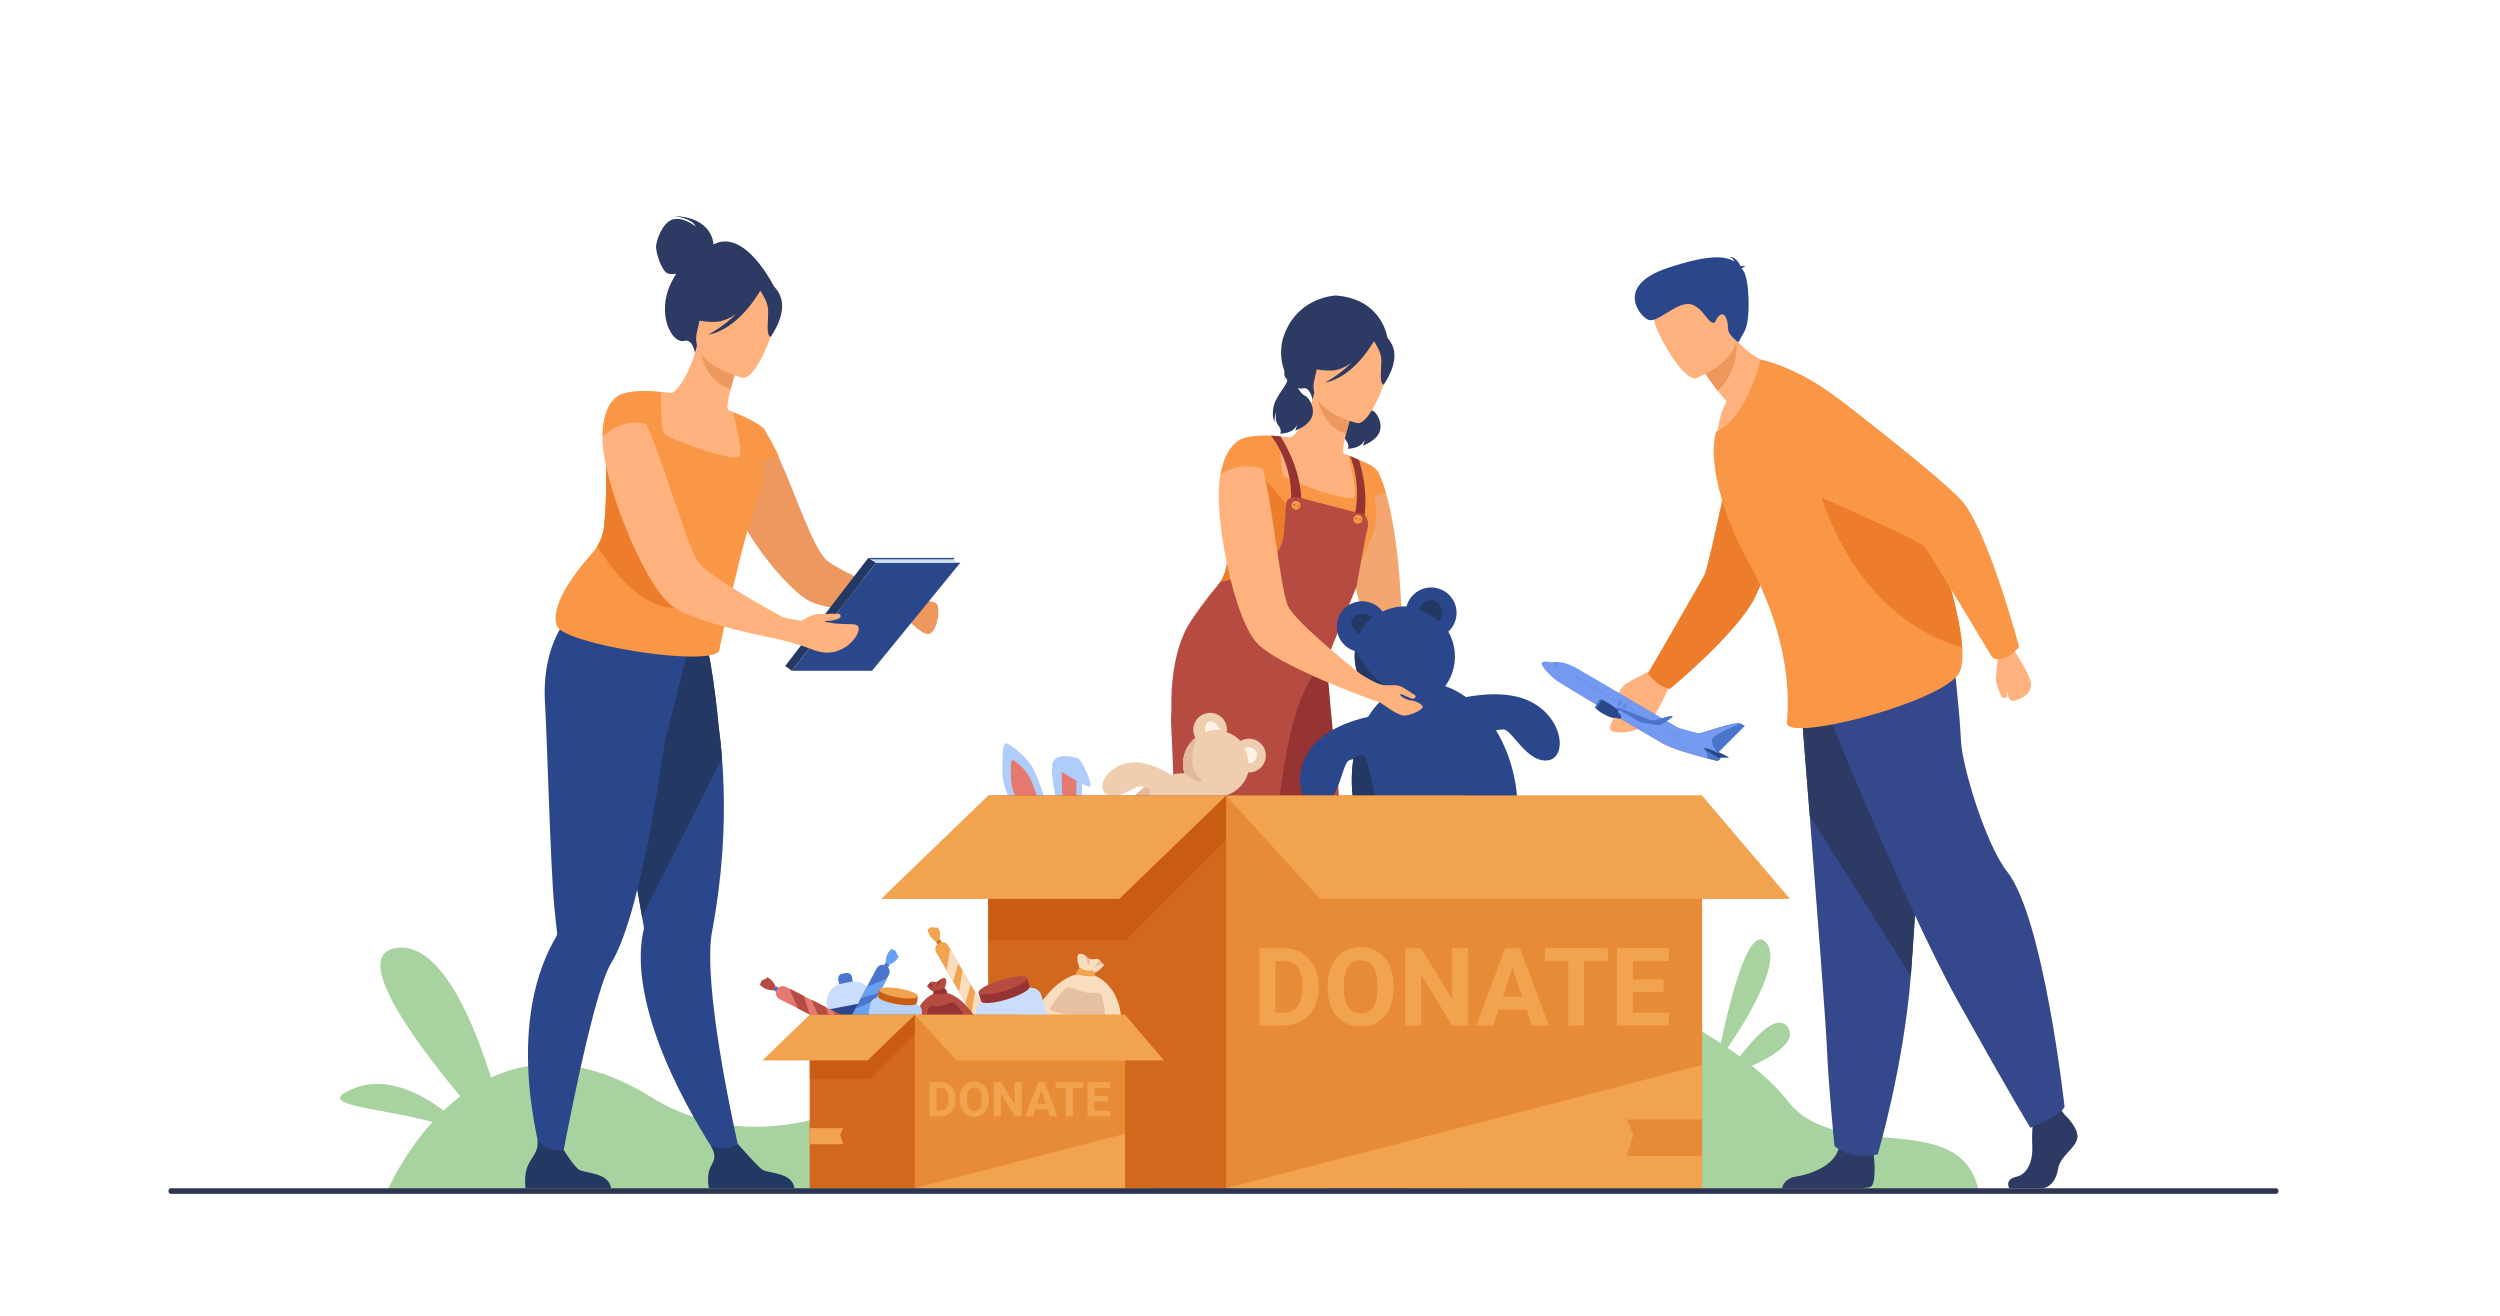 <?xml version="1.0" encoding="utf-8"?>
<!-- Generator: Adobe Illustrator 27.5.0, SVG Export Plug-In . SVG Version: 6.00 Build 0)  -->
<svg version="1.1" id="_x3C_Layer_x3E_" xmlns="http://www.w3.org/2000/svg" xmlns:xlink="http://www.w3.org/1999/xlink" x="0px"
	 y="0px" viewBox="0 0 3116 1640" style="enable-background:new 0 0 3116 1640;" xml:space="preserve">
<rect style="fill:transparent;" width="3116" height="1640"/>
<g>
	<path style="fill:transparent;" d="M423.918,1484.7c0,0-306.008-328.555-51.751-684.262
		c225.594-315.608,488.614-294.034,681.587-165.959c82.19,54.55,319.153,6.724,520.838-314.419
		c275.044-437.951,1228.443-172.332,1054.609,501.467c-84.124,326.07,256.021,337.923,82.704,663.863L423.918,1484.7z"/>
	<path style="fill:#A8D29F;" d="M482.232,1485.391c0,0,106.58-255.834,329.552-117.865
		c168.792,104.445,381.016-30.711,491.52-184.786s777.104,1.985,925.423,190.136c62.305,79.034,213.122,6.73,237.123,109.468
		L482.232,1485.391z"/>
	<g>
		<path style="fill:#F4A671;" d="M1805.97,945.822c0.195-10.451,8.304-28.282-7.708-45.221
			c-11.346-12.16-21.35-25.828-26.128-32.508c-1.733-2.711-21.106,13.225-20.688,13.867c3.186,4.724,17.804,28.781,19.927,42.196
			c2.318,15.121,28.224,31.671,28.224,31.671S1805.912,956.22,1805.97,945.822z"/>
		<path style="fill:#F4A671;" d="M1782.168,881.554l-30.729,0.401c0,0-48.061-75.938-49.533-100.028
			c-1.418-23.007-47.605-123.691,6.465-186.553c2.436-2.852,5.086-5.622,7.963-8.299c0.094-0.106,0.201-0.2,0.309-0.294
			c0,0,0.093,0.147,0.267,0.441c1.099,1.834,5.394,9.597,10.426,26.754c7.884,26.82,17.626,76.607,19.929,162.597
			C1747.264,776.573,1768.65,850.184,1782.168,881.554z"/>
		<path style="fill:#2C3A64;" d="M1686.272,478.392c0,0-3.316,8.974,1.581,12.489c4.896,3.517-12.436,19.65-15.781,33.201
			c-3.346,13.551,0.836,20.745,0.836,20.745s-0.501-8.197,2.51-12.212c0,0-3.234,9.312,2.119,16.228
			c5.354,6.914,2.21,10.426,2.21,10.426s16.973,0.28,21.1-11.207c0,0-1.004,5.465-2.23,7.473c0,0,16.574-5.8,20.89-17.176
			c4.316-11.376-3.756-24.695-8.789-26.487c-5.033-1.793-13.216-15.392-11.711-19.072
			C1700.512,489.118,1686.272,478.392,1686.272,478.392z"/>
		<path style="fill:#B64C41;" d="M1690.168,1444.504l-19.888,7.405c0,0-86.385-119.81-97.02-225.221
			c-1.899-18.819-1.267-37.054,2.842-53.892c0,0-0.845-4.822-2.322-13.347c-0.683-3.979-1.526-8.768-2.484-14.256
			c-2.809-16.091-6.674-38.108-11.091-63.179c-10.163-57.69-23.332-131.44-33.562-185.655l5.358-1.722l57.982-18.705l11.983-38.061
			l43.175-11.365c0,0,9.645,18.867,18.267,107.992c1.591,11.691,3.036,24.584,4.124,38.563c3.361,42.671,3.605,95.604-4.107,156.12
			c-1.98,15.49-4.481,31.484-7.583,47.917c-2.273,12.048-2.614,28.464-1.656,47.314
			C1658.538,1310.586,1690.168,1444.504,1690.168,1444.504z"/>
		<path style="fill:#963333;" d="M1667.533,973.063l-93.753,186.387c-0.683-3.979-1.526-8.768-2.484-14.256
			c-2.809-16.091-6.674-38.108-11.091-63.179c-10.163-57.69-23.332-131.44-33.562-185.655l5.358-1.722l57.982-18.705l11.983-38.061
			l51.573-15.337c0,0,1.246,22.839,9.868,111.964C1665,946.191,1666.445,959.084,1667.533,973.063z"/>
		<path style="fill:#2C3A64;" d="M1729.484,422.193l-93.632,75.805c0,0-2.73-16.448-12.366-13.919
			c-15.03,3.935-38.093-36.363-20.347-72.806c1.165-2.383,15.577-38.46,61.688-43.002
			C1724.113,372.814,1729.484,422.193,1729.484,422.193z"/>
		<path style="fill:#FFB27D;" d="M1695.754,624.68c-11.415,5.293-25.201,8.898-41.876,9.808
			c-62.514,3.426-76.704-51.374-79.286-87.746c9.012-3.264,16.903-2.955,21.449-2.711c4.434,0.243,9.061,0.698,12.876,1.169
			c7.648-3.994,21.385-23.398,29.324-55.856l2.695,1.251l45.106,21.205c0,0-4.789,14.679-8.328,28.724
			c-2.761,10.993-4.742,21.611-3.086,24.583c3.557,1.445,5.684,2.354,5.684,2.354s0,0.017,0.016,0.049
			C1680.783,568.662,1690.59,593.65,1695.754,624.68z"/>
		<path style="fill:#F99746;" d="M1711.396,665.691c-0.469,1.244-0.99,2.462-1.552,3.72
			c-15.834,34.101-58.861,146.765-58.861,146.765c4.176,25.401-177.132,23.595-177.641,0.468
			c-5.514-19.714,13.585-49.025,30.435-70.036c4.122-5.126,8.097-9.743,11.55-13.624c2.209-2.49,4.189-5.153,5.916-7.964
			c4.35-7.039,7.106-15.002,7.99-23.314c2.328-22.056,2.489-43.175,2.436-60.332c-0.026-8.338-0.094-15.725,0-21.842
			c3.439-2.557,6.772-4.912,9.877-7.148c4.738-3.453,8.927-6.692,12.005-9.971c3.399-3.573,5.527-7.228,5.769-11.35
			c0.174-3.118,0.08-6.317-0.241-9.516c-0.147-1.512-0.348-3.011-0.575-4.523c-2.436-15.872-9.061-30.26-9.061-30.26
			c16.782-6.786,46.602-2.744,46.602-2.744s-0.026,1.66-0.04,4.377c-0.107,10.893,0,38.865,3.493,44.165
			c4.362,6.585,84.262,35.481,88.491,26.526c4.149-8.793-7.227-50.028-7.655-51.58c-0.013-0.04-0.013-0.054-0.013-0.054
			c0.856,0.335,1.687,0.67,2.503,0.99c4.068,1.66,7.588,3.561,10.974,4.792c21.735,7.937,23.783,15.163,23.783,15.163
			C1701.452,598.854,1723.869,632.62,1711.396,665.691z"/>
		<path style="fill:#ED985F;" d="M1686.045,511.809c0,0-4.796,14.663-8.329,28.723c-26.365-7.357-34.372-35.071-36.782-49.928
			L1686.045,511.809z"/>
		<path style="fill:#FFB27D;" d="M1691.597,527.335c0,0-63.079-14.598-53.383-53.741c9.695-39.143,8.084-67.389,48.769-59.723
			c40.685,7.666,44.779,24.532,44.722,38.386C1731.646,466.109,1708.256,530.124,1691.597,527.335z"/>
		<path style="fill:#2C3A64;" d="M1735.252,430.034c-6.782-14.188-14.764-13.431-19.756-10.916
			c-29.64-27.423-58.712-5.02-58.712-5.02c-11.189,27.032-35.44,38.078-35.44,38.078s9.69,9.922,37.776,9.703
			c8.58-0.066,17.205-4.005,25.054-9.433c-15.139,15.247-32.89,24.53-32.89,24.53c35.158-6.729,58.734-47.432,61.149-51.755
			c2.979,4.398,8.676,13.762,9.154,21.668c0.652,10.744-3.044,31.608,3.108,32.398
			C1724.696,479.289,1745.422,451.31,1735.252,430.034z"/>
		<path style="fill:#233862;" d="M1752.408,1481.021H1652.24c0,0-3.746-15.976,2.831-26.849c5.821-9.618,5.345-15.471,1.033-23.429
			c4.537,1.857,8.653,3.919,15.116,3.549c4.991-0.286,10.529-3.813,15.158-6.501c4.312,4.916,22.51,27.099,28.279,31.244
			C1721.204,1463.738,1750.394,1462.063,1752.408,1481.021z"/>
		<path style="fill:#ED7D2B;" d="M1573.626,755.28c-26.152-1.848-51.046-4.163-69.85-8.673c4.122-5.126,8.097-9.743,11.55-13.624
			c2.209-2.49,4.189-5.153,5.916-7.964c4.35-7.039,7.106-15.002,7.99-23.314c2.328-22.056,2.489-43.175,2.436-60.332
			c22.806-25.536,41.958-46.294,41.958-46.294s42.506,38.96,49.09,77.771C1629.301,711.663,1641.733,760.099,1573.626,755.28z"/>
		<path style="fill:#963333;" d="M1584.154,543.017c0,0,30.866,36.574,24.252,91.463h12.791c0,0,7.237-38.382-25.156-90.449
			c0,0-4.228-0.6-5.6-0.716C1588.843,543.178,1584.154,543.017,1584.154,543.017z"/>
		<path style="fill:#963333;" d="M1695.449,663.565l-12.42-3.064c16.689-44.112,3.895-81.907-0.214-92.052
			c4.068,1.659,7.723,3.266,10.975,4.792C1711.015,629.465,1695.449,663.565,1695.449,663.565z"/>
		<path style="fill:#B64C41;" d="M1700.852,641.393c0,0-61.586-16.041-78.964-20.502c-17.378-4.462-18.748,5.799-18.748,5.799
			s-2.424,33.44-2.687,36.876c-4.015,52.491-79.217,61.458-79.217,61.458s-19.426,24.207-36.088,48.007
			c-28.569,40.806-25.052,109.745-25.052,109.745l0,0c-0.611,8.341-0.703,17.406-0.091,27.238
			c2.258,36.227,6.381,190.168,10.688,235.721c1.556,16.511,2.92,28.26,3.477,32.952c0.012,0.023,0.012,0.034,0.012,0.046
			c0.17,1.432-0.33,2.783-1.058,4.033c-6.34,10.762-11.589,21.965-15.896,33.43c-42.271,112.64,6.51,251.356,6.51,251.356
			l12.659-5.101c0,0,27.759-154.376,50.314-222.576c3.829-11.567,7.498-20.656,10.862-26.088
			c9.807-15.829,18.907-41.69,27.168-72.449c15.613-58.154,28.18-133.807,36.543-192.201c1.153,0.055,10.32-78.42,40.454-114.522
			l11.802-12.079l37.405-91.919c0,0,10.329-61.1,13.452-71.361C1707.521,648.996,1700.852,641.393,1700.852,641.393z"/>
		<g>
			<g>
				<path style="fill:#ED7D2B;" d="M1609.361,629.813c0-2.956,2.396-5.354,5.354-5.354s5.354,2.397,5.354,5.354
					c0,2.957-2.396,5.354-5.354,5.354S1609.361,632.769,1609.361,629.813z"/>
				<path style="fill:#F99746;" d="M1610.324,629.813c0-2.956,2.396-5.354,5.353-5.354c2.957,0,5.354,2.397,5.354,5.354
					c0,2.957-2.396,5.354-5.354,5.354C1612.721,635.166,1610.324,632.769,1610.324,629.813z"/>
			</g>
			<path style="fill:#2B478B;" d="M1612.517,628.804c0.13-0.41,0.568-0.636,0.978-0.504c0.409,0.13,0.635,0.568,0.505,0.977
				c-0.132,0.41-0.569,0.636-0.979,0.505C1612.611,629.65,1612.386,629.212,1612.517,628.804z"/>
			<path style="fill:#2B478B;" d="M1617.355,630.35c0.131-0.41,0.568-0.636,0.978-0.505c0.409,0.13,0.636,0.568,0.505,0.978
				c-0.131,0.409-0.568,0.636-0.978,0.504C1617.451,631.195,1617.225,630.758,1617.355,630.35z"/>
		</g>
		<g>
			<g>
				<path style="fill:#ED7D2B;" d="M1686.523,647.18c0-2.956,2.397-5.354,5.354-5.354c2.957,0,5.354,2.397,5.354,5.354
					c0,2.957-2.396,5.353-5.354,5.353C1688.921,652.532,1686.523,650.137,1686.523,647.18z"/>
				<path style="fill:#F99746;" d="M1687.485,647.18c0-2.956,2.396-5.354,5.354-5.354c2.956,0,5.353,2.397,5.353,5.354
					c0,2.957-2.396,5.353-5.353,5.353C1689.882,652.532,1687.485,650.137,1687.485,647.18z"/>
			</g>
			<path style="fill:#2B478B;" d="M1689.678,646.17c0.131-0.408,0.568-0.635,0.979-0.504c0.409,0.131,0.635,0.568,0.504,0.978
				c-0.131,0.409-0.568,0.635-0.978,0.505C1689.773,647.018,1689.548,646.58,1689.678,646.17z"/>
			<path style="fill:#2B478B;" d="M1694.518,647.716c0.131-0.409,0.568-0.635,0.979-0.505c0.409,0.131,0.635,0.569,0.504,0.979
				c-0.131,0.409-0.568,0.635-0.979,0.504C1694.613,648.563,1694.388,648.125,1694.518,647.716z"/>
		</g>
		<path style="fill:#2C3A64;" d="M1601.938,459.655c0,0-3.315,8.973,1.581,12.488c4.896,3.518-12.435,19.651-15.781,33.202
			c-3.346,13.551,0.837,20.744,0.837,20.744s-0.502-8.197,2.51-12.213c0,0-3.235,9.313,2.119,16.229
			c5.353,6.914,2.209,10.426,2.209,10.426s16.974,0.281,21.1-11.207c0,0-1.003,5.466-2.229,7.473c0,0,16.573-5.799,20.89-17.176
			c4.315-11.376-3.757-24.695-8.789-26.488c-5.033-1.793-13.217-15.391-11.711-19.071
			C1616.179,470.381,1601.938,459.655,1601.938,459.655z"/>
		<path style="fill:#F99746;" d="M1727.335,613.977c-14.307,2.102-20.103,10.586-20.103,10.586s-1.23-18,1.139-29.188
			c0.815-3.909,2.088-6.987,3.988-8.164c0.869-0.536,2.248-0.536,3.975-0.135c0.188,0.04,0.375,0.095,0.575,0.148
			C1718.008,589.057,1722.303,596.819,1727.335,613.977z"/>
		<g>
			<path style="fill:#2B478B;" d="M1927.623,947.896c-25.478,1.329-42.891-38.205-53.623-38.726
				c-1.762-0.078-5.107,0.409-9.404,1.041c10.566,17.336,18.642,37.717,23.116,60.115c15.276,76.266-16.914,147.025-71.89,158.025
				c-53.469,10.699-108.81-39.08-125.835-112.001c-0.477-2.038-0.919-4.099-1.341-6.181c-4.453-22.243-4.862-44.009-1.85-63.97
				c0-0.056,0.012-0.122,0.022-0.177c-2.304,0.609-4.087,1.141-5.141,1.639c-9.714,4.619-10.556,47.798-34.593,56.383
				c-24.026,8.573-40.221-37.474-11.608-73.342c17.445-21.877,48.362-32.434,69.829-37.34c4.464-7.278,9.593-13.814,15.309-19.463
				c0.211-0.211,0.421-0.433,0.643-0.643c-15.773-8.529-27.771-23.749-31.569-42.713c-1.285-6.414-1.528-12.805-0.864-18.986
				c-0.055-0.011-0.1-0.033-0.155-0.044c-10.855-3.279-19.584-12.274-21.966-24.159c-3.434-17.17,7.698-33.885,24.879-37.318
				c12.43-2.492,24.624,2.659,31.714,12.207c4.774-2.35,9.925-4.132,15.397-5.228c4.851-0.965,9.682-1.352,14.41-1.186
				c3.002-11.332,12.186-20.548,24.447-23.007c17.181-3.434,33.885,7.698,37.33,24.879c2.249,11.266-1.771,22.342-9.648,29.587
				c3.235,5.683,5.639,11.974,6.99,18.73c3.589,17.901-0.864,35.536-10.855,49.183c8.972,3.091,17.679,7.722,25.931,13.669
				c21.534-4.12,56.737-7.466,82.812,6.868C1950.33,897.826,1953.101,946.555,1927.623,947.896z"/>
			<path style="fill:#233862;" d="M1689.987,1016.351c-0.477-2.038-0.919-4.099-1.341-6.181c-4.453-22.243-4.862-44.009-1.85-63.97
				c3.157-3.678,7.355-6.414,12.118-4.154c10.524,4.985,8.861,55.386,24.924,67.017
				C1735.746,1017.68,1705.972,1017.78,1689.987,1016.351z"/>
			<path style="fill:#233862;" d="M1751.077,865.892c-6.037,2.237-18.92,6.236-30.462,8.009c0.211-0.211,0.421-0.433,0.643-0.643
				c-15.773-8.529-27.771-23.749-31.569-42.713c-1.285-6.414-1.528-12.805-0.864-18.986c-0.055-0.011-0.1-0.033-0.155-0.044
				c0.631-0.255,1.44,0.133,2.493,1.617c4.01,5.683,25.665,51.651,59.915,46.391
				C1751.077,859.523,1760.027,862.568,1751.077,865.892z"/>
			<path style="fill:#233862;" d="M1767.316,759.829c0,0,8.03-14.954,19.938-11.077c11.907,3.877,13.569,21.046,5.815,25.754
				C1793.07,774.506,1781.528,763.827,1767.316,759.829z"/>
			<path style="fill:#233862;" d="M1711.377,768.57c0,0-17.17-7.91-24.924,1.228c-7.754,9.139,7.754,20.797,7.754,20.797
				S1701.685,775.096,1711.377,768.57z"/>
		</g>
		<g>
			<path style="fill:#FFB27D;" d="M1718.383,852.539l-5.533,20.481c0,0-19.426-7.076-29.445-10.874
				c-3.003-1.155-4.7-1.919-4.7-1.919c-8-3.128-17.522-7.142-27.906-11.465l-0.148-0.027c-17.712-7.788-37.483-16.864-53.891-25.948
				c-11.517-6.514-21.353-13.03-27.78-18.934c-0.66-0.578-1.172-1.131-1.807-1.858c-15.055-15.717-28.953-56.464-37.779-99.048
				c-1.231-5.882-2.315-11.736-3.426-17.442c-3.821-21.186-6.213-41.807-6.718-59.333c-0.402-10.472-0.225-19.925,0.844-27.532
				c0.333-2.691,0.639-5.234,1.216-7.58c8.056-42.897,30.453-44.969,30.453-44.969c0.471-0.068,0.942-0.137,1.562-0.176
				c3.81,0.075,7.206,3.288,10.322,8.9c3.938,6.98,7.479,17.868,10.791,30.854c4.991,20.632,9.41,46.973,13.263,73.057
				c2.157,14.307,4.166,28.588,6.361,41.831c1.154,8.01,2.389,15.573,3.58,22.52c2.345,13.27,4.672,24.09,7.225,31.129
				c1.62,4.574,7.391,11.582,15.247,19.73c13.64,14.24,34.108,32.163,52.072,47.029c7.438,6.239,14.511,11.952,20.386,16.685
				C1702.043,845.325,1718.383,852.539,1718.383,852.539z"/>
			<path style="fill:#F99746;" d="M1576.969,585.938c-28.51-13.404-55.705,5.062-55.705,5.062
				c8.253-43.539,31.756-45.458,31.756-45.458C1562.694,543.556,1570.417,560.567,1576.969,585.938z"/>
			<path style="fill:#FFB27D;" d="M1705.243,847.97c0,0,11.802,4.698,18.516,5.891c6.714,1.193,17.071-2.137,25.579,3.413
				c8.508,5.549,14.565,9.242,14.565,9.242s2.073,3.147-2.454,4.424c-2.579,0.727-15.626-7.528-16.181-5.326
				c-0.556,2.202,8.298,7.13,13.444,7.407c5.146,0.278,14.527,4.788,14.527,8.116c0,3.329-15.204,11.207-24.082,10.651
				c-8.878-0.555-27.122-16.204-31.736-17.315c-4.613-1.109-24.034-8.86-24.034-8.86L1705.243,847.97z"/>
		</g>
		<path style="fill:#233862;" d="M1537.333,1481.03h-100.169c0,0-2.401-15.267,2.831-26.849
			c5.013-11.113,13.799-16.615,11.919-30.062c6.364,6.554,15.115,12.866,29.597,10.917c1.774,2.877,12.144,19.748,18.07,24.007
			C1506.128,1463.748,1535.317,1462.072,1537.333,1481.03z"/>
	</g>
	<g id="man_1_">
		<g>
			<path style="fill:#2C3A64;" d="M2573.271,1389.219c0,0,19.403,17.983,15.617,30.762c-3.786,12.777-21.297,21.296-23.663,36.914
				c-2.366,15.617-11.831,24.136-20.351,24.136c-8.518,0-40.611,0-40.611,0s-6.271-10.989,8.873-14.303
				c15.145-3.313,20.854-21.665,19.907-38.702s1.421-39.754,1.421-39.754l32.181-7.571L2573.271,1389.219z"/>
			<path style="fill:#2C3A64;" d="M2331.44,1479.28c-1.484,0.746-5.822,1.312-11.956,1.746h-98.22
				c0.46-3.148,3.026-12.193,17.417-14.53c16.958-2.746,46.354-12.611,52.915-34.301c0.205-0.705,0.394-1.419,0.558-2.141
				c5.207-23.189,43.066,7.102,43.066,7.102s0.114,0.927,0.278,2.501C2336.377,1448.161,2338.624,1475.681,2331.44,1479.28z"/>
			<path style="fill:#35488B;" d="M2243.182,859.021c0,0,5.75,71.741,12.508,157.978c9.186,117.146,20.231,261.04,21.326,288.299
				c1.888,47.335,9.469,123.052,9.469,123.052s17.975,17.988,53.951,10.407c0,0,32.059-108.087,41.216-222.45
				c0.142-1.874,0.284-3.762,0.427-5.65c8.518-116.421,21.765-361.572,21.765-361.572L2243.182,859.021z"/>
			<path style="fill:#2C3A64;" d="M2243.182,859.021c0,0,5.75,71.741,12.508,157.978l125.962,199.308
				c0.142-1.874,0.284-3.762,0.427-5.65c8.518-116.421,21.765-361.572,21.765-361.572L2243.182,859.021z"/>
			<path style="fill:#35488B;" d="M2269.44,867.541c0,0,103.643,259.818,171.792,381.919
				c68.149,122.1,89.445,156.175,89.445,156.175s39.044-15.618,42.594-26.267c0,0-26.061-235.721-71.699-293.183
				c-25.787-32.469-56.081-129.908-57.5-163.983c-1.42-34.074-9.229-101.514-9.229-101.514L2269.44,867.541z"/>
		</g>
		<path style="fill:#FFB27D;" d="M2066.042,831.582c0,0-36.572,17.555-41.497,22.061c-4.924,4.505-17.072,26.624-16.139,28.292
			c0.932,1.667,2.752,2.183,6.068-0.109c3.314-2.293,12.617-11.873,12.959-10.094c0.342,1.778-24.828,31.398-20.377,37.666
			c4.451,6.268,29.686,4.416,44.095-5.833c14.41-10.247,28.793-47.918,30.96-49.975
			C2100.484,836.146,2066.042,831.582,2066.042,831.582z"/>
		<path style="fill:#ED7D2B;" d="M2064.395,850.393c-10.153-8.834-10.42-11.07-10.42-11.07s64.854-112.147,70.476-122.932
			c5.622-10.786,40.379-179.212,40.379-179.212l120.163-34.839c0,0-84.641,218.861-99.422,245.909
			c-24.427,44.697-104.168,110.48-104.168,110.48S2072.371,857.33,2064.395,850.393z"/>
		<path style="fill:#FFB27D;" d="M2223.783,458.512c0,0-42.289,74.403-83.623,84.115c0,0,1.722-24.989,11.785-42.089
			c-4.121-4.861-7.74-9.327-10.873-13.323c-10.405-13.333-15.352-21.495-15.352-21.495l14.027-37.712l9.52-25.589
			c4.573,8.304,9.617,15.381,14.873,21.432C2191.23,454.996,2223.783,458.512,2223.783,458.512z"/>
		<path style="fill:#ED975D;" d="M2164.141,423.851c0,0,5.046,37.286-23.068,63.364c-10.405-13.333-15.352-21.495-15.352-21.495
			l14.027-37.712C2154.79,423.424,2164.141,423.851,2164.141,423.851z"/>
		<path style="fill:#FFB27D;" d="M2114.576,471.218c0,0,63.184-24.632,47.238-63.743s-18.529-68.631-59.544-54.558
			c-41.016,14.073-42.72,32.174-40.573,46.523C2063.845,413.788,2097.729,476.618,2114.576,471.218z"/>
		<path style="fill:#F99746;" d="M2440.964,840.325c-25.479,36.638-216.059,85.599-213.781,60.245
			c0.86-9.717,2.024-26.82-0.024-50.023c-0.482-5.439-1.164-11.209-2.025-17.281c-4.857-33.35-16.344-76.187-42.002-125.805
			c-1.923-3.719-3.922-7.464-5.996-11.26c-10.577-19.204-19.56-39.496-26.416-59.359c-13.208-38.155-18.547-74.668-11.867-98.527
			c0.025-0.127,0.051-0.228,0.102-0.329c39.826-18.42,55.26-89.849,55.26-89.849s135.9,24.392,212.036,205.531
			c0,0,7.312,19.889,15.662,46.886c10.146,32.741,21.836,75.908,23.86,106.701C2446.758,821.88,2445.543,833.722,2440.964,840.325z"
			/>
		<path style="fill:#2B478B;" d="M2170.885,334.822c0.441-0.874,1.728-1.809,4.865-2.769c0,0-2.939-0.988-6.361-0.236
			c-1.771-4.328-6.084-11.699-14.172-11.757c0,0,4.636,1.207,6.348,5.852c-11.083-7.025-31.627-9.065-82.911,8.017
			c-67.588,22.513-33.819,61.749-23.577,64.895c10.244,3.146,29.103-17.042,46.064-19.798c16.961-2.757,26.137,20.871,32.604,22.83
			c6.467,1.959,2.79-3.416,9.56-8.801c6.771-5.385,10.661,7.283,10.514,16.179c-0.146,8.897,13.056,17.329,13.056,17.329
			s0,0,7.744-14.204c7.743-14.204,5.637-65.769-1.762-75.05C2172.202,336.489,2171.551,335.656,2170.885,334.822z"/>
		<path style="fill:#ED7D2B;" d="M2445.771,807.255c-163.985-49.466-190.072-244.979-190.072-244.979s93.365,71.354,166.212,138.278
			C2432.058,733.295,2443.747,776.462,2445.771,807.255z"/>
		<path style="fill:#FFB27D;" d="M2490.731,813.674c0,0-3.698,31.024-2.804,36.086c0.895,5.063,6.801,20.123,8.27,20.206
			c1.469,0.082,5.929,0.263,5.809-2.84c-0.12-3.103-2.135-6.001-0.837-5.487c1.298,0.512,1.671,12.223,7.584,11.919
			s23.323-6.866,22.616-20.466c-0.708-13.601-19.253-38.513-19.693-40.771C2507.928,793.171,2490.731,813.674,2490.731,813.674z"/>
		<path style="fill:#F99746;" d="M2500.555,818.908c-13.01,5.961-17.84-0.119-17.84-0.119s-75.783-126.545-83.765-136.722
			c-7.982-10.177-147.877-70.21-147.877-70.21s-56.935-21.764-59.185-56.3c-1.955-30.011,15.082-48.448,33.741-59.569
			c22.235-13.253,50.367-11.303,70.812,4.574c45.891,35.639,136.863,107.327,151.504,126.767
			c32.584,43.267,68.701,178.888,68.701,178.888S2510.773,814.225,2500.555,818.908z"/>
		<g>
			<path style="fill:#4A75CB;" d="M2174.799,904.721l-34.106,34.077l-0.473-0.297l-51.189-32.112c0,0,26.489,8.553,30.072,7.554
				c3.376-0.942,40.382-13.657,49.104-12.599c0.534,0.065,0.964,0.183,1.271,0.356
				C2174.799,904.721,2174.799,904.721,2174.799,904.721z"/>
			<path style="fill:#E58638;" d="M2139.152,948.05c-1.369-0.297-5.43-1.26-10.958-2.675c-15.894-4.07-43.918-11.875-54.983-18.277
				c-9.926-5.743-62.371-36.236-98.503-57.656c14.413-7.706,28.634-8.791,40.554-7.294c42.183,24.763,97.294,57.267,104.038,62.009
				c11.095,7.805,26.215,17.243,26.215,17.243s-0.057,0.429-0.217,1.072C2144.785,944.567,2143.213,948.923,2139.152,948.05z"/>
			<path style="fill:#739AF0;" d="M2139.152,948.05c-1.369-0.297-5.43-1.26-10.958-2.675c-15.894-4.07-43.918-11.875-54.983-18.277
				c-9.926-5.743-62.371-36.236-98.503-57.656c-18.144-10.753-32.174-19.222-34.639-21.116c-7.37-5.667-21.563-19.835-18.074-22.507
				c3.493-2.674,10.299,0.017,12.858-0.379c0.035-0.006,0.071-0.01,0.109-0.018c0.6-0.092,1.589-0.248,2.953-0.33
				c4.874-0.289,14.536,0.384,28.297,8.328c0,0,21.834,12.752,49.049,28.728c42.183,24.763,97.294,57.267,104.038,62.009
				c11.095,7.805,26.215,17.243,26.215,17.243s-0.057,0.429-0.217,1.072C2144.785,944.567,2143.213,948.923,2139.152,948.05z"/>
			<path style="fill:#4A75CB;" d="M2139.152,948.048c-1.369-0.294-5.43-1.257-10.956-2.673c0.718-6.304-3.69-11.324-3.69-11.324
				l20.793,8.421C2144.785,944.565,2143.214,948.924,2139.152,948.048z"/>
			<g style="opacity:0.5;">
				<g>
					<path style="fill:#4A75CB;" d="M2094.096,921.26L2094.096,921.26c-0.323-0.191-0.433-0.613-0.241-0.938l0.369-0.623
						c0.191-0.324,0.614-0.433,0.938-0.241l0,0c0.323,0.191,0.433,0.613,0.241,0.938l-0.369,0.623
						C2094.842,921.343,2094.42,921.451,2094.096,921.26z"/>
					<path style="fill:#4A75CB;" d="M2091.058,919.463L2091.058,919.463c-0.324-0.191-0.433-0.613-0.241-0.936l0.369-0.624
						c0.191-0.323,0.613-0.432,0.938-0.24l0,0c0.323,0.191,0.432,0.613,0.24,0.938l-0.369,0.623
						C2091.803,919.547,2091.381,919.654,2091.058,919.463z"/>
					<path style="fill:#4A75CB;" d="M2088.019,917.667L2088.019,917.667c-0.324-0.191-0.433-0.612-0.241-0.936l0.369-0.624
						c0.191-0.323,0.613-0.433,0.938-0.241l0,0c0.324,0.191,0.432,0.613,0.24,0.938l-0.369,0.624
						C2088.764,917.75,2088.343,917.859,2088.019,917.667z"/>
					<path style="fill:#4A75CB;" d="M2084.979,915.871L2084.979,915.871c-0.323-0.19-0.432-0.612-0.24-0.937l0.368-0.624
						c0.191-0.324,0.613-0.433,0.938-0.241l0,0c0.324,0.192,0.432,0.613,0.241,0.938l-0.368,0.624
						C2085.727,915.954,2085.304,916.063,2084.979,915.871z"/>
					<path style="fill:#4A75CB;" d="M2081.941,914.076L2081.941,914.076c-0.323-0.192-0.433-0.613-0.24-0.938l0.368-0.624
						c0.191-0.323,0.614-0.432,0.938-0.24l0,0c0.324,0.191,0.433,0.614,0.241,0.938l-0.369,0.624
						C2082.688,914.158,2082.266,914.268,2081.941,914.076z"/>
					<path style="fill:#4A75CB;" d="M2078.903,912.279L2078.903,912.279c-0.324-0.191-0.433-0.613-0.241-0.938l0.369-0.623
						c0.191-0.324,0.613-0.433,0.938-0.241l0,0c0.323,0.191,0.432,0.613,0.24,0.938l-0.369,0.624
						C2079.648,912.362,2079.227,912.471,2078.903,912.279z"/>
					<path style="fill:#4A75CB;" d="M2075.864,910.483L2075.864,910.483c-0.323-0.191-0.432-0.613-0.241-0.938l0.369-0.624
						c0.191-0.323,0.613-0.432,0.938-0.24l0,0c0.324,0.191,0.432,0.613,0.24,0.938l-0.367,0.623
						C2076.609,910.566,2076.188,910.675,2075.864,910.483z"/>
					<path style="fill:#4A75CB;" d="M2072.826,908.688L2072.826,908.688c-0.324-0.191-0.433-0.613-0.241-0.938l0.368-0.623
						c0.191-0.324,0.613-0.433,0.938-0.241l0,0c0.323,0.191,0.433,0.613,0.241,0.937l-0.369,0.624
						C2073.572,908.771,2073.149,908.879,2072.826,908.688z"/>
					<path style="fill:#4A75CB;" d="M2069.787,906.891L2069.787,906.891c-0.323-0.191-0.432-0.613-0.24-0.937l0.369-0.624
						c0.19-0.324,0.613-0.432,0.937-0.24l0,0c0.324,0.192,0.433,0.613,0.241,0.937l-0.369,0.624
						C2070.533,906.975,2070.111,907.082,2069.787,906.891z"/>
				</g>
				<g>
					<path style="fill:#4A75CB;" d="M2033.983,885.727L2033.983,885.727c-0.324-0.191-0.433-0.613-0.241-0.938l0.369-0.624
						c0.191-0.324,0.613-0.432,0.938-0.24l0,0c0.324,0.191,0.432,0.613,0.24,0.937l-0.369,0.624
						C2034.729,885.81,2034.308,885.919,2033.983,885.727z"/>
					<path style="fill:#4A75CB;" d="M2030.944,883.932L2030.944,883.932c-0.323-0.191-0.433-0.614-0.24-0.938l0.368-0.624
						c0.191-0.324,0.613-0.433,0.938-0.241l0,0c0.324,0.191,0.432,0.614,0.24,0.938l-0.367,0.624
						C2031.691,884.015,2031.27,884.123,2030.944,883.932z"/>
					<path style="fill:#4A75CB;" d="M2027.906,882.135L2027.906,882.135c-0.323-0.191-0.432-0.613-0.24-0.937l0.369-0.624
						c0.191-0.324,0.613-0.433,0.937-0.241l0,0c0.323,0.191,0.433,0.613,0.241,0.938l-0.369,0.623
						C2028.652,882.219,2028.23,882.326,2027.906,882.135z"/>
					<path style="fill:#4A75CB;" d="M2024.868,880.339L2024.868,880.339c-0.324-0.191-0.433-0.613-0.241-0.937l0.369-0.624
						c0.191-0.324,0.613-0.433,0.937-0.241l0,0c0.324,0.191,0.433,0.613,0.241,0.938l-0.369,0.624
						C2025.613,880.422,2025.191,880.53,2024.868,880.339z"/>
					<path style="fill:#4A75CB;" d="M2021.829,878.543L2021.829,878.543c-0.324-0.191-0.433-0.613-0.241-0.938l0.369-0.623
						c0.191-0.324,0.613-0.433,0.938-0.241l0,0c0.324,0.191,0.432,0.613,0.24,0.938l-0.369,0.624
						C2022.574,878.626,2022.153,878.734,2021.829,878.543z"/>
					<path style="fill:#4A75CB;" d="M2018.79,876.746L2018.79,876.746c-0.323-0.191-0.431-0.612-0.24-0.937l0.368-0.624
						c0.191-0.323,0.613-0.432,0.938-0.24l0,0c0.324,0.191,0.433,0.613,0.241,0.938l-0.368,0.623
						C2019.537,876.83,2019.115,876.938,2018.79,876.746z"/>
					<path style="fill:#4A75CB;" d="M2015.752,874.951L2015.752,874.951c-0.323-0.192-0.432-0.613-0.24-0.938l0.369-0.624
						c0.191-0.323,0.613-0.433,0.937-0.24l0,0c0.324,0.191,0.433,0.612,0.241,0.936l-0.369,0.624
						C2016.498,875.033,2016.076,875.143,2015.752,874.951z"/>
					<path style="fill:#4A75CB;" d="M2012.714,873.155L2012.714,873.155c-0.324-0.191-0.433-0.613-0.241-0.938l0.369-0.623
						c0.191-0.324,0.613-0.432,0.938-0.24l0,0c0.323,0.191,0.432,0.612,0.24,0.936l-0.369,0.624
						C2013.459,873.237,2013.037,873.347,2012.714,873.155z"/>
					<path style="fill:#4A75CB;" d="M2009.675,871.359L2009.675,871.359c-0.323-0.191-0.433-0.614-0.241-0.938l0.369-0.624
						c0.191-0.323,0.613-0.432,0.938-0.24l0,0c0.324,0.191,0.432,0.614,0.24,0.938l-0.367,0.624
						C2010.42,871.442,2010,871.551,2009.675,871.359z"/>
				</g>
				<g>
					<path style="fill:#4A75CB;" d="M1997.916,864.408L1997.916,864.408c-0.323-0.191-0.432-0.613-0.24-0.938l0.369-0.623
						c0.191-0.324,0.613-0.433,0.937-0.241l0,0c0.324,0.192,0.433,0.613,0.241,0.937l-0.369,0.624
						C1998.662,864.491,1998.24,864.6,1997.916,864.408z"/>
					<path style="fill:#4A75CB;" d="M2003.858,867.92L2003.858,867.92c-0.325-0.191-0.433-0.613-0.241-0.938l0.368-0.623
						c0.191-0.324,0.613-0.432,0.938-0.24l0,0c0.322,0.191,0.432,0.613,0.24,0.937l-0.369,0.624
						C2004.604,868.004,2004.182,868.111,2003.858,867.92z"/>
					<path style="fill:#4A75CB;" d="M1994.878,862.612L1994.878,862.612c-0.324-0.191-0.433-0.614-0.241-0.938l0.369-0.624
						c0.191-0.324,0.613-0.432,0.938-0.24l0,0c0.323,0.192,0.432,0.613,0.241,0.938l-0.37,0.623
						C1995.624,862.695,1995.201,862.804,1994.878,862.612z"/>
					<path style="fill:#4A75CB;" d="M1991.84,860.815L1991.84,860.815c-0.324-0.19-0.434-0.613-0.24-0.937l0.367-0.624
						c0.191-0.324,0.614-0.433,0.938-0.241l0,0c0.324,0.191,0.433,0.613,0.241,0.938l-0.368,0.623
						C1992.586,860.899,1992.164,861.007,1991.84,860.815z"/>
					<path style="fill:#4A75CB;" d="M1988.801,859.019L1988.801,859.019c-0.324-0.191-0.432-0.612-0.24-0.936l0.367-0.624
						c0.191-0.323,0.614-0.433,0.938-0.241l0,0c0.324,0.191,0.433,0.613,0.241,0.938l-0.369,0.623
						C1989.547,859.104,1989.125,859.211,1988.801,859.019z"/>
					<path style="fill:#4A75CB;" d="M1985.762,857.224L1985.762,857.224c-0.323-0.191-0.432-0.612-0.24-0.936l0.369-0.624
						c0.191-0.323,0.613-0.433,0.937-0.241l0,0c0.324,0.192,0.433,0.613,0.241,0.938l-0.369,0.624
						C1986.508,857.307,1986.086,857.416,1985.762,857.224z"/>
					<path style="fill:#4A75CB;" d="M1982.725,855.428L1982.725,855.428c-0.325-0.191-0.434-0.613-0.242-0.938l0.369-0.623
						c0.191-0.324,0.613-0.433,0.938-0.24l0,0c0.324,0.191,0.433,0.612,0.241,0.936l-0.368,0.624
						C1983.47,855.511,1983.049,855.619,1982.725,855.428z"/>
					<path style="fill:#4A75CB;" d="M1979.686,853.631L1979.686,853.631c-0.324-0.191-0.434-0.612-0.24-0.937l0.367-0.624
						c0.191-0.323,0.614-0.433,0.938-0.24l0,0c0.324,0.191,0.433,0.613,0.241,0.938l-0.368,0.623
						C1980.432,853.715,1980.01,853.823,1979.686,853.631z"/>
					<path style="fill:#4A75CB;" d="M1976.646,851.836L1976.646,851.836c-0.323-0.191-0.432-0.613-0.24-0.938l0.369-0.624
						c0.191-0.323,0.613-0.433,0.937-0.24l0,0c0.323,0.191,0.433,0.613,0.241,0.937l-0.369,0.624
						C1977.393,851.919,1976.971,852.027,1976.646,851.836z"/>
					<path style="fill:#4A75CB;" d="M1973.608,850.04L1973.608,850.04c-0.324-0.191-0.433-0.614-0.241-0.938l0.369-0.623
						c0.191-0.324,0.613-0.432,0.938-0.24l0,0c0.323,0.191,0.432,0.613,0.24,0.937l-0.369,0.624
						C1974.354,850.122,1973.932,850.231,1973.608,850.04z"/>
					<path style="fill:#4A75CB;" d="M1970.631,848.279L1970.631,848.279c-0.324-0.191-0.433-0.613-0.241-0.938l0.368-0.624
						c0.192-0.323,0.613-0.432,0.938-0.24l0,0c0.324,0.191,0.433,0.612,0.241,0.938l-0.369,0.624
						C1971.376,848.362,1970.954,848.471,1970.631,848.279z"/>
					<path style="fill:#4A75CB;" d="M1967.592,846.483L1967.592,846.483c-0.324-0.192-0.433-0.613-0.24-0.938l0.368-0.624
						c0.191-0.323,0.613-0.432,0.937-0.24l0,0c0.324,0.191,0.433,0.613,0.241,0.938l-0.368,0.623
						C1968.337,846.566,1967.916,846.675,1967.592,846.483z"/>
					<path style="fill:#4A75CB;" d="M1964.554,844.688L1964.554,844.688c-0.325-0.191-0.433-0.613-0.241-0.938l0.368-0.623
						c0.192-0.324,0.613-0.433,0.938-0.241l0,0c0.323,0.191,0.433,0.613,0.24,0.937l-0.368,0.624
						C1965.299,844.771,1964.877,844.879,1964.554,844.688z"/>
					<path style="fill:#4A75CB;" d="M1941.196,829.024c-0.285,0.357-0.763,0.48-1.177,0.333c-0.104-0.038-0.202-0.092-0.293-0.164
						l-4.764-3.772c0.6-0.092,1.589-0.248,2.953-0.33l3.11,2.462C1941.477,827.911,1941.555,828.571,1941.196,829.024z"/>
					<path style="fill:#4A75CB;" d="M2017.672,879.67l-0.924-0.546c-0.609-0.36-0.814-1.154-0.453-1.765l2.275-3.85
						c0.361-0.609,1.154-0.814,1.764-0.453l0.924,0.546c0.611,0.36,0.814,1.155,0.453,1.765l-2.275,3.85
						C2019.075,879.826,2018.281,880.03,2017.672,879.67z"/>
					<path style="fill:#4A75CB;" d="M2023.709,883.238l-0.924-0.546c-0.611-0.36-0.814-1.155-0.453-1.765l2.275-3.85
						c0.36-0.609,1.154-0.814,1.764-0.453l0.924,0.546c0.609,0.36,0.814,1.155,0.453,1.765l-2.275,3.85
						C2025.112,883.394,2024.318,883.599,2023.709,883.238z"/>
				</g>
				<g>
					<path style="fill:#4A75CB;" d="M2060.855,901.611L2060.855,901.611c-0.324-0.191-0.433-0.613-0.24-0.938l0.368-0.623
						c0.191-0.324,0.613-0.433,0.937-0.241l0,0c0.324,0.191,0.433,0.614,0.241,0.938l-0.368,0.624
						C2061.602,901.695,2061.18,901.803,2060.855,901.611z"/>
					<path style="fill:#4A75CB;" d="M2057.817,899.815L2057.817,899.815c-0.324-0.191-0.433-0.613-0.241-0.937l0.369-0.624
						c0.191-0.324,0.612-0.433,0.938-0.241l0,0c0.323,0.191,0.432,0.613,0.24,0.938l-0.369,0.623
						C2058.563,899.898,2058.142,900.007,2057.817,899.815z"/>
					<path style="fill:#4A75CB;" d="M2054.779,898.019L2054.779,898.019c-0.324-0.191-0.433-0.613-0.241-0.938l0.368-0.623
						c0.191-0.324,0.613-0.433,0.938-0.241l0,0c0.324,0.191,0.433,0.613,0.24,0.938l-0.368,0.623
						C2055.524,898.102,2055.103,898.211,2054.779,898.019z"/>
					<path style="fill:#4A75CB;" d="M2051.74,896.223L2051.74,896.223c-0.324-0.191-0.433-0.613-0.241-0.937l0.369-0.624
						c0.191-0.324,0.612-0.432,0.937-0.24l0,0c0.324,0.191,0.433,0.613,0.241,0.937l-0.368,0.624
						C2052.485,896.307,2052.064,896.414,2051.74,896.223z"/>
					<path style="fill:#4A75CB;" d="M2048.701,894.427L2048.701,894.427c-0.323-0.191-0.432-0.612-0.24-0.937l0.368-0.624
						c0.192-0.323,0.613-0.433,0.937-0.241l0,0c0.325,0.191,0.433,0.613,0.241,0.938l-0.368,0.623
						C2049.447,894.51,2049.025,894.618,2048.701,894.427z"/>
					<path style="fill:#4A75CB;" d="M2045.663,892.631L2045.663,892.631c-0.323-0.191-0.433-0.613-0.241-0.938l0.369-0.623
						c0.191-0.324,0.613-0.433,0.938-0.241l0,0c0.324,0.192,0.432,0.613,0.24,0.938l-0.369,0.624
						C2046.408,892.714,2045.987,892.823,2045.663,892.631z"/>
					<path style="fill:#4A75CB;" d="M2042.625,890.835L2042.625,890.835c-0.324-0.191-0.433-0.612-0.241-0.938l0.368-0.624
						c0.191-0.323,0.613-0.432,0.938-0.24l0,0c0.324,0.191,0.433,0.613,0.24,0.938l-0.368,0.624
						C2043.37,890.918,2042.948,891.027,2042.625,890.835z"/>
					<path style="fill:#4A75CB;" d="M2039.586,889.039L2039.586,889.039c-0.324-0.191-0.433-0.613-0.241-0.938l0.369-0.624
						c0.191-0.323,0.613-0.433,0.937-0.241l0,0c0.324,0.192,0.433,0.613,0.241,0.938l-0.368,0.624
						C2040.331,889.122,2039.91,889.231,2039.586,889.039z"/>
					<path style="fill:#4A75CB;" d="M2036.547,887.243L2036.547,887.243c-0.323-0.192-0.432-0.613-0.24-0.938l0.368-0.624
						c0.192-0.323,0.613-0.433,0.937-0.24l0,0c0.324,0.191,0.434,0.612,0.242,0.938l-0.369,0.623
						C2037.293,887.326,2036.871,887.435,2036.547,887.243z"/>
				</g>
			</g>
			<path style="fill:#2B478B;" d="M2017.843,895.755c2.042,0.367,3.585-1.826,2.554-3.626c-1.032-1.799-2.611-3.882-4.849-5.174
				c-4.601-2.657-5.964,5.764-4.466,6.711C2011.963,894.225,2015.125,895.267,2017.843,895.755z"/>
			<path style="fill:#2B478B;" d="M2017.39,885.738l-5.652,9.563c0,0-5.622-1.142-13.309-5.436
				c-4.704-2.629-7.539-5.063-9.029-6.554c-0.945-0.946-1.351-1.514-1.351-1.514l5.926-10.025c0.57-0.066,1.277,0.033,2.09,0.263
				c6.729,1.908,20.546,12.806,20.546,12.806L2017.39,885.738z"/>
			<path style="fill:#4A75CB;" d="M1996.064,872.035l-6.665,11.276c-0.945-0.946-1.351-1.514-1.351-1.514l5.926-10.025
				C1994.545,871.706,1995.252,871.806,1996.064,872.035z"/>
			<path style="fill:#2B478B;" d="M2124.753,932.367c0.276-0.102,19.81,4.313,30.427,12.085l-13.426-0.206l-17.248-10.195
				C2124.506,934.051,2123.369,932.88,2124.753,932.367z"/>
			<g>
				<path style="fill:#4A75CB;" d="M2084.887,893.467c0,0-12.085,8.316-14.186,9.444c-2.101,1.128-5.471,0.818-5.471,0.818
					l-0.02-0.004l-20.786-3.504c0,0-22.157-12.94-26.927-15.876l-0.001-0.001c-0.432-0.267-0.722-0.452-0.839-0.535
					c-1.396-1.013-1.861-1.911-1.385-2.191c0.477-0.278,36.918,14.218,40.941,15.848c0.038,0.016,0.077,0.03,0.114,0.047
					c3.925,1.567,4.714,0.75,4.714,0.75l20.093-5.517c0.289-0.144,0.671-0.168,1.079-0.127
					C2083.43,892.746,2084.887,893.467,2084.887,893.467z"/>
				<path style="fill:#4A75CB;" d="M2082.215,892.619c-5.496,1.69-20.687,6.329-22.01,6.498
					c-1.424,0.183-34.561-11.831-42.707-14.771l-0.001-0.001c-0.432-0.267-0.722-0.452-0.839-0.535
					c-1.396-1.013-1.861-1.911-1.385-2.191c0.477-0.278,36.918,14.218,40.941,15.848c4.023,1.631,4.828,0.797,4.828,0.797
					l20.093-5.517C2081.425,892.602,2081.807,892.578,2082.215,892.619z"/>
				<path style="fill:#4A75CB;" d="M2084.887,893.467c0,0-12.085,8.316-14.186,9.444c-2.101,1.128-5.471,0.818-5.471,0.818
					l-0.02-0.004c-3.933-2.085-6.963-4.488-8.882-6.213c3.925,1.567,4.714,0.75,4.714,0.75l20.093-5.517
					c0.289-0.144,0.671-0.168,1.079-0.127C2083.43,892.746,2084.887,893.467,2084.887,893.467z"/>
			</g>
			<path style="fill:#739AF0;" d="M2141.158,939.003l-52.128-32.614c0,0,26.915,8.781,30.54,7.804
				c3.415-0.921,40.835-13.413,49.684-12.287c-10.053,4.062-33.633,14.118-35.264,19.694
				C2132.438,926.91,2138.168,935.173,2141.158,939.003z"/>
		</g>
	</g>
	<g>
		<path style="fill:#2C3A64;" d="M889.31,304.716c-0.105-2.88-2.335-33.919-49.613-35.541c0,0,23.25,2.771,27.267,12.993
			c0,0-15.83-12.629-28.722-8.567s-20.464,26.648-20.539,34.077c-0.076,7.429,7.086,31.376,15.268,33.412
			c3.1,0.772,6.669,0.565,9.91,0.013c-2.178,3.398-4.311,7.149-6.351,11.336c-18.864,38.726,0.591,76.571,16.562,72.391
			c10.243-2.682,13.141,14.796,13.141,14.796l99.513-80.563C965.745,359.061,929.194,283.43,889.31,304.716z"/>
		<path style="fill:#2B478B;" d="M923.958,1445.584l-21.138,7.871c0,0-91.81-127.335-103.113-239.368
			c-2.018-20-1.346-39.381,3.02-57.276c0,0-0.897-5.125-2.467-14.185c-0.726-4.229-1.622-9.318-2.64-15.152
			c-2.986-17.102-7.094-40.502-11.788-67.147c-10.803-61.314-24.799-139.695-35.67-197.316l5.695-1.83l61.625-19.88l12.735-40.45
			l45.887-12.08c0,0,10.251,20.053,19.414,114.777c1.691,12.424,3.227,26.127,4.384,40.985c3.572,45.351,3.83,101.609-4.366,165.927
			c-2.106,16.463-4.763,33.461-8.059,50.926c-2.416,12.804-2.778,30.251-1.76,50.286
			C890.342,1303.254,923.958,1445.584,923.958,1445.584z"/>
		<path style="fill:#233862;" d="M899.902,944.532l-99.642,198.094c-0.726-4.229-1.622-9.318-2.64-15.152
			c-2.986-17.102-7.094-40.502-11.788-67.147c-10.803-61.314-24.799-139.695-35.67-197.316l5.695-1.83l61.625-19.88l12.735-40.45
			l45.887-12.08c0,0,10.251,20.053,19.414,114.777C897.21,915.971,898.746,929.674,899.902,944.532z"/>
		<path style="fill:#2B478B;" d="M856.067,814.191l-2.307-19.781c-38.646,10.265-141.899-28.683-141.899-28.683
			s-37.438,32.909-32.522,111.794c2.399,38.502,6.782,202.112,11.358,250.527c1.654,17.547,3.103,30.034,3.695,35.021
			c0.012,0.024,0.012,0.036,0.012,0.049c0.182,1.521-0.35,2.959-1.123,4.287c-6.738,11.437-12.317,23.344-16.895,35.529
			c-44.925,119.715,6.92,267.145,6.92,267.145l13.453-5.422c0,0,29.502-164.072,53.475-236.556
			c4.069-12.294,7.971-21.954,11.546-27.729c10.421-16.821,20.095-44.308,28.874-77c16.594-61.807,29.949-142.21,38.838-204.272
			C830.719,919.159,856.067,814.191,856.067,814.191z"/>
		<path style="fill:#ED985F;" d="M1160.521,788.922c-8.317,7.357-30.394-17.916-33.433-21.274c-0.159-0.32-0.319-0.481-0.319-0.481
			l6.719-18.717c0,0,28.953-1.118,33.751,3.679C1172.039,756.929,1169.639,781.084,1160.521,788.922z"/>
		<path style="fill:#ED985F;" d="M1133.488,748.45l-2.88,19.357c0,0-1.279,0-3.52-0.16c-7.038-0.481-24.153-1.44-43.509-3.522
			c-29.113-2.878-63.666-7.998-77.423-16.475c-20.954-12.795-55.347-51.987-77.741-91.179c-0.641-0.96-1.119-1.918-1.6-2.878
			c-11.678-20.797-19.836-41.433-20.475-57.907c-0.48-10.078,0.639-18.717,2.719-26.234c2.719-9.917,7.198-17.755,11.837-23.674
			c0.641-0.961,1.28-1.919,2.24-2.72c7.678-9.117,15.196-12.957,15.196-12.957c3.839-1.6,7.998,0.32,12.316,4.959v0.16
			c3.52,3.68,7.358,9.276,11.037,16.316c0.16,0.16,0.32,0.32,0.32,0.481c0.801,1.438,1.601,3.038,2.561,4.798
			c0.318,0.319,0.478,0.8,0.639,1.12c1.76,3.679,3.519,7.518,5.279,11.517c19.675,42.869,40.631,107.814,58.066,127.17
			c7.518,8.318,41.911,24.634,69.263,36.792C1117.492,742.054,1133.488,748.45,1133.488,748.45z"/>
		<path style="fill:#FFB27D;" d="M929.894,574.265c-12.132,5.626-26.783,9.457-44.506,10.424
			c-66.439,3.641-81.522-54.602-84.267-93.258c9.577-3.468,17.965-3.141,22.797-2.882c4.711,0.26,9.63,0.742,13.685,1.242
			c8.129-4.245,22.728-24.867,31.166-59.364l2.865,1.329l47.939,22.538c0,0-5.09,15.6-8.852,30.527
			c-2.935,11.683-5.04,22.97-3.279,26.127c3.779,1.536,6.04,2.502,6.04,2.502s0,0.018,0.017,0.053
			C913.983,514.727,924.406,541.286,929.894,574.265z"/>
		<path style="fill:#F99746;" d="M946.514,617.856c-0.501,1.329-1.054,2.623-1.657,3.953
			c-16.825,36.239-47.975,186.358-47.975,186.358c4.435,26.989-202.839-5.298-203.374-29.872
			c-7.3-26.059,25.903-67.924,44.628-88.927c2.346-2.639,4.452-5.469,6.281-8.455c4.624-7.489,7.559-15.946,8.49-24.781
			c3.677-34.836,2.277-67.484,2.588-87.335c0-0.002,0-0.002,0-0.004c3.659-2.708,7.197-5.211,10.493-7.593
			c5.038-3.676,9.491-7.109,12.771-10.595c3.607-3.797,5.867-7.68,6.125-12.063c0.19-3.314,0.087-6.714-0.258-10.113
			c-0.156-1.604-0.362-3.21-0.604-4.815c-2.589-16.86-9.63-32.15-9.63-32.15c17.827-7.213,49.528-2.916,49.528-2.916
			s-0.034,1.76-0.052,4.642c-0.104,11.58,0,41.314,3.71,46.939c4.643,7.007,89.564,37.707,94.052,28.198
			c4.417-9.354-7.68-53.17-8.129-54.825c-0.017-0.035-0.017-0.053-0.017-0.053c28.438,11.166,38.604,20.536,38.604,20.536
			C934.95,545.1,959.767,582.703,946.514,617.856z"/>
		<path style="fill:#ED985F;" d="M919.575,454.303c0,0-5.097,15.586-8.852,30.527c-28.021-7.817-36.531-37.273-39.093-53.064
			L919.575,454.303z"/>
		<path style="fill:#FFB27D;" d="M925.477,470.806c0,0-67.042-15.515-56.737-57.117c10.305-41.601,8.593-71.622,51.832-63.474
			c43.24,8.146,47.593,26.073,47.53,40.796C968.04,405.733,943.182,473.77,925.477,470.806z"/>
		<path style="fill:#2C3A64;" d="M971.873,367.392c-7.207-15.078-15.689-14.273-20.996-11.601
			c-31.501-29.145-62.398-5.335-62.398-5.335c-11.893,28.73-37.668,40.47-37.668,40.47s10.299,10.546,40.15,10.313
			c9.117-0.071,18.285-4.258,26.627-10.026c-16.09,16.206-34.956,26.072-34.956,26.072c37.366-7.151,62.424-50.411,64.99-55.006
			c3.165,4.675,9.22,14.626,9.73,23.028c0.692,11.419-3.236,33.594,3.303,34.435C960.655,419.742,982.682,390.005,971.873,367.392z"
			/>
		<path style="fill:#F99746;" d="M952.094,533.979c0,0,16.143,28.158,18.557,35.405c0,0-20.932-0.806-29.385,15.296
			C941.266,584.681,939.239,537.774,952.094,533.979z"/>
		<path style="fill:#ED7D2B;" d="M841.072,757.725c-40.882-0.433-75.5-42.884-96.656-76.812c4.624-7.489,7.559-15.946,8.49-24.781
			c3.677-34.836,2.277-67.484,2.588-87.335c0-0.002,0-0.002,0-0.004c3.659-2.708,7.197-5.211,10.493-7.593
			c5.038-3.676,9.491-7.109,12.771-10.595C812.235,607.19,896.502,758.31,841.072,757.725z"/>
		<path style="fill:#233862;" d="M761.523,1481.071H655.061c0,0-2.552-16.226,3.009-28.536c5.329-11.812,13.675-17.18,11.677-31.471
			c6.765,6.965,17.79,14.765,33.181,12.694c1.887,3.058,12.173,19.419,18.473,23.945
			C728.357,1462.703,759.381,1460.921,761.523,1481.071z"/>
		<path style="fill:#233862;" d="M990.108,1481.071H883.648c0,0-3.979-16.98,3.01-28.536c6.187-10.223,3.814-16.047-0.768-24.504
			c4.823,1.974,11.063,3.77,17.932,3.377c5.304-0.306,10.913-2.713,15.832-5.57c4.582,5.225,24.202,27.461,30.333,31.866
			C956.943,1462.703,987.966,1460.921,990.108,1481.071z"/>
		<g>
			<polygon style="fill:#233862;" points="1082.205,695.406 978.616,830.154 987.038,836.05 1091.896,701.302 			"/>
			<polygon style="fill:#2B478B;" points="1091.896,701.302 1197.021,701.302 1086.977,836.05 987.038,836.05 			"/>
			<polygon style="fill:#CCDFED;" points="1082.205,695.406 1186.635,695.406 1192.529,701.302 1091.896,701.302 			"/>
			<polygon style="fill:#2B478B;" points="1084.983,697.097 1188.529,697.097 1190.213,695.406 1082.205,695.406 			"/>
		</g>
		<path style="fill:#FFB27D;" d="M1070.273,783.074c-0.292-5.362-7.363-5.116-12.734-5.142c-8.811-0.042-22.708-0.645-30.747-3.726
			c0,0,25.673-0.366,20.217-8.479c-0.994-1.477-13.755-0.358-28.003-0.358c-5.842,0-20.283,8.006-19.538,8.378
			c-10.322-1.364-19.709-3.364-22.743-4.02l0,0c-7.039-3.839-15.517-8.479-24.474-13.599c-21.596-12.155-46.39-27.032-63.346-39.35
			c-9.758-7.038-17.116-13.276-19.675-17.756c-3.999-6.879-8.479-17.756-13.438-31.191c-2.559-7.039-5.278-14.717-7.998-22.875
			c-4.799-13.438-9.598-27.994-14.557-42.549c-8.957-26.555-18.556-53.27-27.673-73.905c-5.918-12.956-11.678-23.674-17.116-30.232
			c-4.319-5.279-8.479-7.998-12.478-7.357c-0.64,0.158-1.12,0.318-1.6,0.479c0,0-23.034,6.398-23.354,52.786
			c-0.16,2.563,0,5.28,0.16,8.159c0.32,8.158,1.92,18.077,4.319,28.953c3.839,18.236,10.237,39.351,18.235,60.788
			c2.239,5.757,4.478,11.677,6.879,17.594c17.275,42.871,39.511,82.862,58.226,96.456c0.801,0.641,1.44,1.121,2.239,1.602
			c7.838,4.96,19.356,9.918,32.632,14.556c18.876,6.401,41.271,12.157,61.267,16.957h0.16c11.677,2.559,22.394,4.96,31.352,6.719
			c0,0,1.471,0.366,4.088,0.887c0.375,0.074,0.771,0.152,1.191,0.232c8.478,2.079,25.913,6.559,42.391,12.957
			c23.035,9.117,39.979-2.218,47.668-10.237C1066.698,794.716,1070.54,787.969,1070.273,783.074z"/>
		<path style="fill:#F99746;" d="M805.509,528.569c-30.795-8.49-54.55,15.555-54.55,15.555c0.387-46.314,23.44-52.654,23.44-52.654
			C783.675,487.629,794.423,503.691,805.509,528.569z"/>
	</g>
	<g>
		<g>
			<path style="fill:#EFCDAF;" d="M1538.062,1095.406c-12.575-11.308-2.23-38.011-7.022-43.282c-0.789-0.86-2.587-2.199-4.898-3.916
				c-3.162,13.083-8.919,26.427-17.309,39.03c-28.552,42.935-76.793,61.057-107.737,40.47
				c-30.097-20.021-32.746-69.294-6.582-111.479c0.73-1.179,1.487-2.354,2.266-3.528c8.328-12.52,18.329-22.924,29.091-30.878
				c0.026-0.025,0.063-0.052,0.094-0.072c-1.366-0.793-2.451-1.38-3.179-1.638c-6.721-2.383-27.338,17.481-42.636,10.25
				c-15.287-7.229-1.32-36.418,28.901-39.845c18.432-2.093,37.88,7.433,50.25,15.185c5.502-1.324,10.97-1.989,16.297-1.962
				c0.196,0,0.4-0.006,0.602,0c-3.405-11.39-1.905-24.148,5.193-34.824c2.401-3.611,5.28-6.725,8.486-9.313
				c-0.021-0.031-0.031-0.063-0.052-0.094c-3.557-6.623-3.44-14.93,1.009-21.622c6.431-9.663,19.481-12.291,29.15-5.856
				c6.998,4.651,10.308,12.78,9.162,20.58c3.34,1.134,6.591,2.709,9.672,4.758c2.728,1.82,5.175,3.9,7.316,6.193
				c6.715-3.91,15.34-3.934,22.244,0.655c9.669,6.436,12.292,19.481,5.861,29.155c-4.221,6.338-11.295,9.651-18.383,9.362
				c-1.144,4.181-2.963,8.258-5.493,12.061c-6.699,10.08-17.048,16.268-28.127,17.991c2.763,5.651,4.679,11.901,5.765,18.558
				c12.032,8.151,30.114,23.069,35.636,42.006C1572.163,1082.552,1550.642,1106.709,1538.062,1095.406z"/>
			<path style="fill:#E2B99A;" d="M1394.513,1016.229c0.73-1.179,1.487-2.354,2.266-3.528c8.328-12.52,18.329-22.924,29.091-30.878
				c3.204-0.246,6.455,0.436,7.632,3.728c2.603,7.267-21.781,30.135-19.693,43.113
				C1415.358,1038.284,1401.342,1024.386,1394.513,1016.229z"/>
			<path style="fill:#E2B99A;" d="M1493.639,974.251c-3.88-1.777-11.797-5.935-18.042-10.509c0.196,0,0.4-0.006,0.602,0
				c-3.405-11.39-1.905-24.148,5.193-34.824c2.401-3.611,5.28-6.725,8.486-9.313c-0.021-0.031-0.031-0.063-0.052-0.094
				c0.416,0.176,0.613,0.736,0.412,1.926c-0.78,4.544-12.15,36.254,6.384,49.825
				C1496.622,971.263,1499.395,976.884,1493.639,974.251z"/>
			<path style="fill:#FFF3E9;" d="M1550.931,932.097c0,0,10.771-3.255,14.542,4.141c3.771,7.396-3.49,16.229-9.334,14.807
				C1556.139,951.044,1555.725,940.628,1550.931,932.097z"/>
			<path style="fill:#FFF3E9;" d="M1520.592,909.999c0,0-4.35-11.752-12.268-11.097c-7.918,0.656-6.102,13.389-6.102,13.389
				S1512.989,908.521,1520.592,909.999z"/>
		</g>
		<g>
			<g>
				<path style="fill:#AFCDFB;" d="M1276.611,1026.298c0,0-26.989-34.796-27.172-63.196c-0.184-28.4,0.643-37.827,5.383-36.547
					c4.742,1.281,26.064,17.115,33.728,32.887c7.662,15.771,21.126,57.034,21.406,62.646S1276.611,1026.298,1276.611,1026.298z"/>
				<path style="fill:#E57970;" d="M1278.086,1015.19c0,0-17.244-24.037-17.898-43.241c-0.651-19.204-0.324-25.56,2.613-24.604
					c2.938,0.956,16.34,12.066,21.348,22.874c5.009,10.808,14.066,38.96,14.346,42.759
					C1298.772,1016.775,1278.086,1015.19,1278.086,1015.19z"/>
			</g>
			<g>
				<path style="fill:#AFCDFB;" d="M1320.161,1011.775c0,0-12.941-47.129-7.829-59.961c5.111-12.833,31.619-4.263,34.625,4.783
					c3.006,9.047,1.154,47.243,1.154,47.243L1320.161,1011.775z"/>
				<path style="fill:#E57970;" d="M1323.601,957.589c0,0-1.871,37.352,4.661,51.887l12.559-3.565c0,0,1.949-41.705,0.273-44.523
					C1339.419,958.569,1323.601,957.589,1323.601,957.589z"/>
				<path style="fill:#AFCDFB;" d="M1311.6,954.491c0,0,43.52,28.804,47.033,25.764c3.515-3.041-9.725-32.28-14.856-34.898
					C1338.646,942.74,1311.286,937.34,1311.6,954.491z"/>
			</g>
		</g>
		<g>
			
				<rect x="1231.554" y="991.721" transform="matrix(-1 -1.224647e-16 1.224647e-16 -1 3056.403 2472.652)" style="fill:#D3671E;" width="593.296" height="489.211"/>
			<rect x="1528.198" y="991.722" style="fill:#F1A34F;" width="593.296" height="489.213"/>
			<polygon style="opacity:0.4;fill:#D86713;" points="2121.494,991.722 2121.494,1327.279 1528.198,1480.935 1528.198,991.722 			
				"/>
			<polygon style="fill:#F1A34F;" points="1528.201,991.721 1645.596,1120.438 2231.044,1120.438 2121.497,991.721 			"/>
			<polygon style="fill:#F1A34F;" points="1231.899,1356.866 1325.913,1356.866 1317.631,1330.411 1325.913,1311.508 
				1231.899,1311.508 			"/>
			<polygon style="opacity:0.4;fill:#D86713;" points="2121.623,1440.767 2027.611,1440.767 2035.892,1414.312 2027.611,1395.409 
				2121.623,1395.409 			"/>
			<polygon style="fill:#C95C12;" points="1528.201,1047.026 1403.143,1172.085 1231.899,1172.085 1231.899,991.721 
				1528.201,991.721 			"/>
			<polygon style="fill:#F1A34F;" points="1231.554,991.721 1098.164,1120.438 1394.998,1120.438 1528.201,991.721 			"/>
		</g>
		<g>
			<path style="fill:#F1A34F;" d="M1569.678,1278.198v-96.376h29.654c6.486,0,12.434,1.114,17.839,3.342
				c5.405,2.229,10.038,5.362,13.9,9.399c3.861,4.039,6.872,8.881,9.035,14.529c2.161,5.649,3.243,11.915,3.243,18.8v4.368
				c0,6.884-1.07,13.139-3.21,18.766c-2.141,5.627-5.163,10.458-9.068,14.495c-3.905,4.039-8.571,7.161-14,9.367
				c-5.428,2.207-11.408,3.31-17.938,3.31H1569.678z M1589.535,1197.906v64.34h9.599c7.854,0,13.833-2.593,17.938-7.779
				c4.104-5.184,6.156-12.586,6.156-22.206v-4.501c0-9.796-2.03-17.221-6.09-22.274c-4.06-5.053-9.995-7.579-17.806-7.579H1589.535z
				"/>
			<path style="fill:#F1A34F;" d="M1736.945,1232.194c0,7.37-0.992,13.978-2.979,19.824c-1.986,5.848-4.776,10.801-8.373,14.86
				c-3.597,4.061-7.91,7.182-12.94,9.366c-5.03,2.186-10.568,3.276-16.614,3.276s-11.584-1.091-16.615-3.276
				c-5.03-2.185-9.365-5.306-13.006-9.366c-3.642-4.06-6.477-9.013-8.506-14.86c-2.03-5.847-3.045-12.454-3.045-19.824v-4.236
				c0-7.325,1.004-13.923,3.012-19.791s4.82-10.856,8.439-14.96c3.618-4.104,7.943-7.248,12.974-9.433s10.568-3.277,16.614-3.277
				c6.045,0,11.584,1.093,16.614,3.277s9.354,5.328,12.974,9.433c3.617,4.104,6.432,9.092,8.439,14.96s3.012,12.466,3.012,19.791
				V1232.194z M1716.824,1227.826c0-10.105-1.811-17.784-5.429-23.035c-3.619-5.251-8.781-7.878-15.489-7.878
				s-11.87,2.627-15.489,7.878c-3.618,5.251-5.428,12.93-5.428,23.035v4.368c0,5.03,0.474,9.478,1.424,13.339
				c0.948,3.86,2.316,7.104,4.104,9.729c1.787,2.626,3.982,4.613,6.586,5.957c2.604,1.348,5.582,2.02,8.937,2.02
				c6.707,0,11.848-2.648,15.423-7.943c3.573-5.295,5.362-12.994,5.362-23.101V1227.826z"/>
			<path style="fill:#F1A34F;" d="M1829.748,1278.198h-19.857l-38.657-63.413v63.413h-19.857v-96.376h19.857l38.723,63.544v-63.544
				h19.792V1278.198z"/>
			<path style="fill:#F1A34F;" d="M1902.692,1258.34h-34.817l-6.619,19.858h-21.115l35.875-96.376h18.402l36.075,96.376h-21.116
				L1902.692,1258.34z M1873.236,1242.256h24.094l-12.112-36.075L1873.236,1242.256z"/>
			<path style="fill:#F1A34F;" d="M2004.099,1197.906h-29.522v80.292h-19.857v-80.292h-29.125v-16.084h78.505V1197.906z"/>
			<path style="fill:#F1A34F;" d="M2073.402,1236.431h-38.128v25.815h44.746v15.952h-64.603v-96.376h64.471v16.084h-44.614v22.969
				h38.128V1236.431z"/>
		</g>
	</g>
	<g>
		<g>
			<path style="fill:#CADDFF;" d="M1085.064,1352.059l-10.805,2.097c-12.818,2.493-25.342-5.963-27.826-18.78l-15.893-81.801
				c-2.265-11.689,4.54-23.109,15.455-26.934c-0.094-0.277-0.178-0.563-0.236-0.867l-0.935-4.809
				c-0.648-3.335,1.549-6.595,4.894-7.242l4.808-0.936c3.344-0.648,6.604,1.55,7.252,4.885l0.926,4.817
				c0.051,0.219,0.076,0.446,0.093,0.674c0,0.042,0.009,0.076,0.009,0.117c11.841-0.926,22.839,7.218,25.155,19.135l15.884,81.809
				C1106.338,1337.034,1097.883,1349.565,1085.064,1352.059z"/>
			
				<rect x="1036.371" y="1252.131" transform="matrix(0.982 -0.191 0.191 0.982 -224.63 226.648)" style="fill:#2B478B;" width="58.489" height="57.268"/>
			<path style="fill:#4A75CB;" d="M1062.797,1223.163l-16.801,3.478c-0.094-0.277-0.178-0.563-0.236-0.867l-0.935-4.809
				c-0.648-3.335,1.549-6.595,4.894-7.242l4.808-0.936c3.344-0.648,6.604,1.55,7.252,4.885l0.926,4.817
				C1062.755,1222.708,1062.78,1222.936,1062.797,1223.163z"/>
		</g>
		<g>
			<path style="fill:#F9DDBF;" d="M1376.18,1202.518c0,0-7.113,10.014-13.635,10.153s-16.443-4.642-16.443-4.642
				s-5.988-13.346-1.926-18.567c0,0,4.072-1.787,8.331,1.369c0.731,0.546,1.474,1.23,2.205,2.112
				c1.033,1.242,2.193,1.949,3.424,2.321c4.653,1.415,10.177-1.915,12.243,1.3c1.205,1.868,2.518,3.271,3.597,4.258
				C1375.252,1201.96,1376.18,1202.518,1376.18,1202.518z"/>
			<path style="fill:#F9DDBF;" d="M1283.441,1274.754c0,0,25.144-60.923,70.4-62.083c0,0,41.775,4.642,44.097,62.083H1283.441z"/>
			<path style="fill:#F1A34F;" d="M1341.443,1214.531c0,0,18.141,4.033,23.737,1.663c0,0,0.846-7.585-6.794-6.521
				c-5.229,0.728-8.635-1.785-10.638-2.804C1344.914,1205.426,1340.69,1211.357,1341.443,1214.531z"/>
			<path style="fill:#E5C1A1;" d="M1357.229,1203.097c-1.159,0.871-4.723-12.266-4.723-12.266c0.731,0.546,1.474,1.23,2.205,2.112
				c1.033,1.242,2.193,1.949,3.424,2.321C1358.147,1195.647,1358.355,1202.25,1357.229,1203.097z"/>
			<path style="fill:#E5C1A1;" d="M1373.976,1200.822c-0.255,0.151-8.646,5.176-9.782,5.176c-1.161,0,6.186-9.434,6.186-9.434
				C1371.584,1198.433,1372.896,1199.836,1373.976,1200.822z"/>
			<path style="fill:#E5C1A1;" d="M1308.004,1257.734c-0.464-0.397,17.794-26.883,22.822-27.077
				c5.029-0.192,16.326,5.803,24.507,6.576c8.18,0.773,16.109-1.547,17.656,3.288s5.802,21.978,3.19,24.721
				S1318.044,1266.312,1308.004,1257.734z"/>
		</g>
		<g>
			<path style="fill:#E57970;" d="M1096.113,1298.924c-0.691,1.359-1.692,2.456-2.88,3.251c-0.669,0.444-1.384,0.79-2.142,1.037
				c-2.106,0.688-4.467,0.574-6.584-0.501l-112.74-57.272c-4.234-2.152-5.938-7.371-3.786-11.606
				c1.076-2.117,2.915-3.601,5.022-4.288c2.106-0.687,4.467-0.573,6.584,0.502l112.739,57.272
				C1096.561,1289.469,1098.265,1294.689,1096.113,1298.924z"/>
			<polygon style="fill:#B64C41;" points="1009.152,1264.43 1002.045,1241.454 983.89,1232.231 994.834,1257.156 			"/>
			<polygon style="fill:#B64C41;" points="1036.686,1278.417 1022.367,1271.144 1011.424,1246.219 1029.579,1255.441 			"/>
			<polygon style="fill:#B64C41;" points="1064.196,1292.393 1049.871,1285.115 1038.927,1260.191 1057.089,1269.418 			"/>
			<path style="fill:#B64C41;" d="M1093.233,1302.175c-0.669,0.444-1.384,0.79-2.142,1.037c-2.106,0.688-4.467,0.574-6.584-0.501
				l-6.615-3.361l-10.944-24.924l18.155,9.224L1093.233,1302.175z"/>
			<path style="fill:#B64C41;" d="M967.981,1233.832c0,0-2.276-12.255-12.233-15.896c0,0,1.17,1.414-3.619,2.94
				c-4.79,1.525-3.398,4.83-5.102,6.325C947.026,1227.201,953.935,1236.379,967.981,1233.832z"/>
			<path style="fill:#4A75CB;" d="M966.051,1235.449l-0.266-0.135c-0.762-0.387-1.069-1.329-0.682-2.092l1.402-2.762
				c0.388-0.764,1.33-1.071,2.094-0.684l0.264,0.135c0.765,0.388,1.071,1.329,0.684,2.093l-1.404,2.762
				C967.756,1235.53,966.813,1235.837,966.051,1235.449z"/>
			<path style="fill:#B64C41;" d="M1095.644,1298.686c0,0,11.239-5.391,20.053,0.504c0,0-1.833-0.111-0.24,4.657
				c1.592,4.768-1.896,5.593-2.1,7.852C1113.356,1311.698,1101.87,1311.531,1095.644,1298.686z"/>
			<path style="fill:#4A75CB;" d="M1095.476,1301.198l0.266,0.135c0.762,0.388,1.704,0.08,2.093-0.684l1.402-2.762
				c0.388-0.763,0.081-1.705-0.683-2.093l-0.265-0.134c-0.763-0.388-1.706-0.081-2.094,0.682l-1.402,2.763
				C1094.405,1299.868,1094.713,1300.811,1095.476,1301.198z"/>
		</g>
		<g>
			<path style="fill:#F1A34F;" d="M1242.047,1299.81c-1.319,0.764-2.757,1.138-4.187,1.157c-0.802,0.007-1.59-0.092-2.36-0.298
				c-2.141-0.571-4.059-1.952-5.248-4.008l-63.328-109.452c-2.379-4.112-0.963-9.417,3.148-11.795
				c2.056-1.19,4.406-1.432,6.548-0.86c2.14,0.572,4.058,1.952,5.246,4.009l63.329,109.452
				C1247.574,1292.126,1246.158,1297.431,1242.047,1299.81z"/>
			<polygon style="fill:#F9DDBF;" points="1187.924,1223.503 1194.482,1200.365 1184.283,1182.739 1179.881,1209.602 			"/>
			<polygon style="fill:#F9DDBF;" points="1203.39,1250.234 1195.346,1236.332 1199.75,1209.47 1209.948,1227.097 			"/>
			<polygon style="fill:#F9DDBF;" points="1218.844,1276.942 1210.796,1263.035 1215.199,1236.172 1225.402,1253.805 			"/>
			<path style="fill:#F9DDBF;" d="M1237.86,1300.967c-0.802,0.007-1.59-0.092-2.36-0.298c-2.141-0.571-4.059-1.952-5.248-4.008
				l-3.716-6.423l4.404-26.861l10.197,17.626L1237.86,1300.967z"/>
			<path style="fill:#F1A34F;" d="M1170.072,1175.414c0,0,4.77-11.517-1.597-19.996c0,0,0.212,1.824-4.636,0.494
				c-4.849-1.331-5.481,2.197-7.727,2.523C1156.113,1158.436,1156.906,1169.896,1170.072,1175.414z"/>
			<path style="fill:#D3671E;" d="M1167.572,1175.718l-0.148-0.258c-0.43-0.74-0.173-1.697,0.567-2.126l2.683-1.552
				c0.74-0.429,1.697-0.174,2.126,0.567l0.148,0.258c0.429,0.74,0.174,1.697-0.567,2.127l-2.682,1.551
				C1168.958,1176.715,1168.001,1176.458,1167.572,1175.718z"/>
			<path style="fill:#F1A34F;" d="M1241.783,1299.354c0,0,12.36,1.604,16.539,11.35c0,0-1.477-1.092-2.739,3.773
				c-1.262,4.866-4.638,3.656-6.038,5.439C1249.545,1319.916,1240.005,1313.518,1241.783,1299.354z"/>
			<path style="fill:#D3671E;" d="M1240.273,1301.369l0.148,0.258c0.429,0.74,1.387,0.996,2.127,0.566l2.682-1.551
				c0.74-0.429,0.996-1.387,0.567-2.127l-0.149-0.257c-0.428-0.741-1.385-0.996-2.127-0.568l-2.681,1.552
				C1240.1,1299.671,1239.845,1300.628,1240.273,1301.369z"/>
		</g>
		<g>
			<path style="fill:#4A75CB;" d="M1037.104,1330.514c-1.348-0.712-2.428-1.73-3.204-2.931c-0.433-0.677-0.767-1.396-1.002-2.159
				c-0.653-2.116-0.502-4.475,0.607-6.574l59.082-111.803c2.219-4.2,7.465-5.818,11.665-3.6c2.1,1.11,3.553,2.974,4.206,5.09
				c0.653,2.117,0.502,4.477-0.607,6.576l-59.081,111.802C1046.551,1331.114,1041.304,1332.733,1037.104,1330.514z"/>
			<polygon style="fill:#699FF0;" points="1072.996,1244.121 1096.082,1237.384 1105.597,1219.38 1080.499,1229.922 			"/>
			<polygon style="fill:#699FF0;" points="1058.567,1271.425 1066.07,1257.226 1091.168,1246.685 1081.653,1264.689 			"/>
			<polygon style="fill:#699FF0;" points="1044.15,1298.708 1051.657,1284.5 1076.755,1273.96 1067.236,1291.971 			"/>
			<path style="fill:#699FF0;" d="M1033.9,1327.583c-0.433-0.677-0.767-1.396-1.002-2.159c-0.653-2.116-0.502-4.475,0.607-6.574
				l3.467-6.561l25.097-10.541l-9.514,18.004L1033.9,1327.583z"/>
			<path style="fill:#699FF0;" d="M1104.253,1203.447c0,0,12.29-2.078,16.091-11.976c0,0-1.433,1.147-2.881-3.666
				s-4.775-3.475-6.243-5.204C1111.22,1182.602,1101.933,1189.363,1104.253,1203.447z"/>
			<path style="fill:#4A75CB;" d="M1102.667,1201.491l0.139-0.263c0.4-0.757,1.347-1.049,2.104-0.648l2.738,1.447
				c0.757,0.4,1.05,1.347,0.649,2.104l-0.139,0.263c-0.4,0.757-1.347,1.049-2.104,0.648l-2.739-1.447
				C1102.559,1203.194,1102.267,1202.248,1102.667,1201.491z"/>
			<path style="fill:#4A75CB;" d="M1037.352,1330.048c0,0,5.207,11.325-0.828,20.043c0,0,0.141-1.831-4.652-0.315
				c-4.792,1.516-5.562-1.987-7.816-2.226C1024.055,1347.55,1024.407,1336.067,1037.352,1330.048z"/>
			<path style="fill:#4A75CB;" d="M1034.842,1329.841l-0.14,0.263c-0.399,0.757-0.107,1.703,0.649,2.104l2.739,1.447
				c0.756,0.4,1.703,0.107,2.104-0.649l0.139-0.263c0.399-0.756,0.107-1.703-0.649-2.104l-2.738-1.446
				C1036.188,1328.792,1035.242,1329.084,1034.842,1329.841z"/>
		</g>
		<g>
			<path style="fill:#B64C41;" d="M1155.143,1228.892c0,0,5.164,7.268,9.896,7.369c4.732,0.101,11.934-3.369,11.934-3.369
				s4.346-9.685,1.397-13.475c0,0-2.955-1.297-6.046,0.993c-0.531,0.396-1.069,0.894-1.601,1.533
				c-0.749,0.901-1.592,1.415-2.484,1.685c-3.377,1.027-7.386-1.39-8.885,0.943c-0.876,1.356-1.827,2.374-2.61,3.091
				C1155.817,1228.487,1155.143,1228.892,1155.143,1228.892z"/>
			<path style="fill:#B64C41;" d="M1222.447,1281.317c0,0-18.247-44.215-51.092-45.057c0,0-30.318,3.368-32.002,45.057H1222.447z"/>
			<path style="fill:#963333;" d="M1180.354,1237.61c0,0-13.165,2.928-17.227,1.208c0,0-0.614-5.506,4.93-4.733
				c3.795,0.528,6.267-1.295,7.72-2.035C1177.834,1231.003,1180.9,1235.308,1180.354,1237.61z"/>
			<path style="fill:#963333;" d="M1168.896,1229.313c0.842,0.632,3.428-8.902,3.428-8.902c-0.531,0.396-1.069,0.894-1.601,1.533
				c-0.749,0.901-1.592,1.415-2.484,1.685C1168.23,1223.906,1168.08,1228.698,1168.896,1229.313z"/>
			<path style="fill:#963333;" d="M1156.744,1227.662c0.185,0.109,6.273,3.756,7.1,3.756c0.842,0-4.489-6.847-4.489-6.847
				C1158.479,1225.928,1157.527,1226.945,1156.744,1227.662z"/>
			<path style="fill:#963333;" d="M1204.621,1268.965c0.338-0.288-12.913-19.51-16.563-19.65s-11.849,4.211-17.785,4.772
				c-5.936,0.562-11.691-1.123-12.813,2.386c-1.124,3.51-4.212,15.949-2.317,17.941
				C1157.038,1276.404,1197.335,1275.189,1204.621,1268.965z"/>
		</g>
		<g>
			<path style="fill:#CADDFF;" d="M1285.969,1231.253l0.004-0.001c-5.436,0.066-8.158-8.139-8.158-8.139l-52.917,16.02
				c2.373,5.799-1.462,10.268-1.462,10.268s-9.154,6.114-6.309,15.514l11.71,38.685c2.076,6.855,9.382,10.766,16.235,8.689
				l55.82-16.897c6.854-2.074,10.765-9.381,8.689-16.234l-11.711-38.686C1296.232,1235.06,1291.332,1231.497,1285.969,1231.253z"/>
			<g>
				<path style="fill:#963333;" d="M1219.609,1237.418l3.178,10.5c1.149,3.795,15.642,2.767,32.372-2.298
					c16.728-5.064,29.358-12.246,28.21-16.042l-3.179-10.499L1219.609,1237.418z"/>
				<path style="fill:#B64C41;" d="M1280.19,1219.079c1.149,3.795-11.48,10.977-28.211,16.041
					c-16.729,5.064-31.222,6.093-32.37,2.298c-1.149-3.795,11.48-10.978,28.21-16.042
					C1264.549,1216.313,1279.041,1215.283,1280.19,1219.079z"/>
			</g>
		</g>
		<g>
			<path style="fill:#B7D2F9;" d="M1143.992,1252.267l0.002,0.001c-3.796-1.84-2.839-8.481-2.839-8.481l-42.299-7.235
				c-0.364,4.85-4.577,6.622-4.577,6.622s-8.478,1.069-9.763,8.583l-5.289,30.922c-0.938,5.479,2.778,10.729,8.258,11.665
				l44.617,7.633c5.479,0.938,10.729-2.778,11.666-8.258l5.29-30.922C1149.799,1258.471,1147.632,1254.297,1143.992,1252.267z"/>
			<g>
				<path style="fill:#C95C12;" d="M1095.778,1233.525l-1.436,8.393c-0.519,3.034,9.901,7.348,23.273,9.635
					c13.372,2.288,24.634,1.683,25.152-1.351l1.436-8.394L1095.778,1233.525z"/>
				<path style="fill:#F1A34F;" d="M1144.204,1241.809c-0.519,3.035-11.78,3.64-25.152,1.352
					c-13.372-2.287-23.792-6.601-23.273-9.635c0.52-3.033,11.78-3.639,25.153-1.352
					C1134.304,1234.462,1144.723,1238.775,1144.204,1241.809z"/>
			</g>
		</g>
		<g>
			
				<rect x="1009.188" y="1264.817" transform="matrix(-1 -1.224647e-16 1.224647e-16 -1 2280.473 2745.749)" style="fill:#D3671E;" width="262.096" height="216.114"/>
			
				<rect x="1140.236" y="1264.817" transform="matrix(-1 -1.224647e-16 1.224647e-16 -1 2542.568 2745.749)" style="fill:#F1A34F;" width="262.096" height="216.114"/>
			<polygon style="opacity:0.4;fill:#D86713;" points="1140.236,1264.817 1403.008,1264.817 1403.008,1412.879 1140.236,1480.932 
							"/>
			<polygon style="fill:#F1A34F;" points="1140.236,1264.817 1192.098,1321.68 1450.726,1321.68 1402.332,1264.817 			"/>
			<polygon style="fill:#F1A34F;" points="1009.342,1426.124 1050.873,1426.124 1047.215,1414.438 1050.873,1406.087 
				1009.342,1406.087 			"/>
			<polygon style="fill:#C95C12;" points="1140.236,1289.249 1084.99,1344.495 1009.342,1344.495 1009.342,1264.817 
				1140.236,1264.817 			"/>
			<polygon style="fill:#F1A34F;" points="1009.188,1264.817 950.262,1321.68 1081.393,1321.68 1140.236,1264.817 			"/>
		</g>
		<g>
			<path style="fill:#F1A34F;" d="M1158.559,1391.372v-42.575h13.101c2.866,0,5.492,0.491,7.88,1.476
				c2.389,0.985,4.436,2.369,6.141,4.153c1.706,1.783,3.037,3.923,3.992,6.418c0.955,2.496,1.433,5.264,1.433,8.305v1.93
				c0,3.042-0.473,5.805-1.418,8.29c-0.946,2.485-2.281,4.62-4.007,6.403c-1.725,1.785-3.786,3.164-6.184,4.138
				c-2.398,0.975-5.04,1.463-7.924,1.463H1158.559z M1167.331,1355.902v28.423h4.241c3.469,0,6.111-1.146,7.924-3.438
				c1.813-2.289,2.72-5.56,2.72-9.81v-1.988c0-4.328-0.897-7.607-2.69-9.84c-1.794-2.231-4.416-3.348-7.866-3.348H1167.331z"/>
			<path style="fill:#F1A34F;" d="M1232.452,1371.049c0,3.256-0.438,6.175-1.316,8.758c-0.877,2.584-2.11,4.771-3.699,6.565
				s-3.493,3.172-5.717,4.137c-2.222,0.966-4.668,1.447-7.339,1.447s-5.118-0.481-7.34-1.447c-2.223-0.965-4.138-2.343-5.746-4.137
				c-1.607-1.794-2.861-3.981-3.757-6.565c-0.897-2.583-1.346-5.502-1.346-8.758v-1.871c0-3.236,0.444-6.15,1.331-8.743
				s2.129-4.796,3.728-6.608c1.599-1.813,3.509-3.203,5.731-4.167c2.223-0.965,4.668-1.448,7.34-1.448
				c2.67,0,5.117,0.483,7.339,1.448c2.223,0.964,4.133,2.354,5.731,4.167c1.599,1.813,2.841,4.016,3.729,6.608
				c0.887,2.593,1.331,5.507,1.331,8.743V1371.049z M1223.563,1369.119c0-4.464-0.8-7.855-2.398-10.176s-3.879-3.48-6.842-3.48
				c-2.964,0-5.244,1.16-6.843,3.48s-2.398,5.712-2.398,10.176v1.93c0,2.223,0.21,4.187,0.63,5.893
				c0.419,1.706,1.023,3.139,1.813,4.298c0.79,1.16,1.76,2.037,2.91,2.632s2.465,0.892,3.947,0.892c2.963,0,5.233-1.17,6.813-3.509
				c1.58-2.339,2.369-5.74,2.369-10.205V1369.119z"/>
			<path style="fill:#F1A34F;" d="M1273.448,1391.372h-8.772l-17.077-28.014v28.014h-8.772v-42.575h8.772l17.106,28.071v-28.071
				h8.743V1391.372z"/>
			<path style="fill:#F1A34F;" d="M1305.672,1382.6h-15.381l-2.924,8.772h-9.328l15.849-42.575h8.13l15.937,42.575h-9.329
				L1305.672,1382.6z M1292.659,1375.494h10.645l-5.351-15.938L1292.659,1375.494z"/>
			<path style="fill:#F1A34F;" d="M1350.47,1355.902h-13.042v35.47h-8.771v-35.47h-12.867v-7.105h34.681V1355.902z"/>
			<path style="fill:#F1A34F;" d="M1381.085,1372.92h-16.843v11.405h19.768v7.047h-28.54v-42.575h28.48v7.105h-19.708v10.146h16.843
				V1372.92z"/>
		</g>
	</g>
	<path style="fill:#A8D29F;" d="M636.733,1438.15c0,0-52.528-267.692-142.03-256.701C405.2,1192.44,636.733,1438.15,636.733,1438.15
		z"/>
	<path style="fill:#A8D29F;" d="M597.761,1425.736c0,0-82.729-98.695-156.267-69.349
		C367.957,1385.734,545.672,1378.414,597.761,1425.736z"/>
	<path style="fill:#A8D29F;" d="M2139.852,1325.112c0,0,32.869-182.104,61.198-150.629
		C2229.377,1205.959,2139.852,1325.112,2139.852,1325.112z"/>
	<path style="fill:#A8D29F;" d="M2151.893,1340.778c0,0,56.501-89.703,76.436-60.326
		C2248.263,1309.83,2151.893,1340.778,2151.893,1340.778z"/>
	<path style="fill:#2E3552;" d="M2836.813,1488.006H212.972c-1.639,0-2.979-1.341-2.979-2.979v-1.017
		c0-1.639,1.341-2.979,2.979-2.979h2623.842c1.639,0,2.979,1.341,2.979,2.979v1.017
		C2839.793,1486.665,2838.452,1488.006,2836.813,1488.006z"/>
</g>
</svg>
